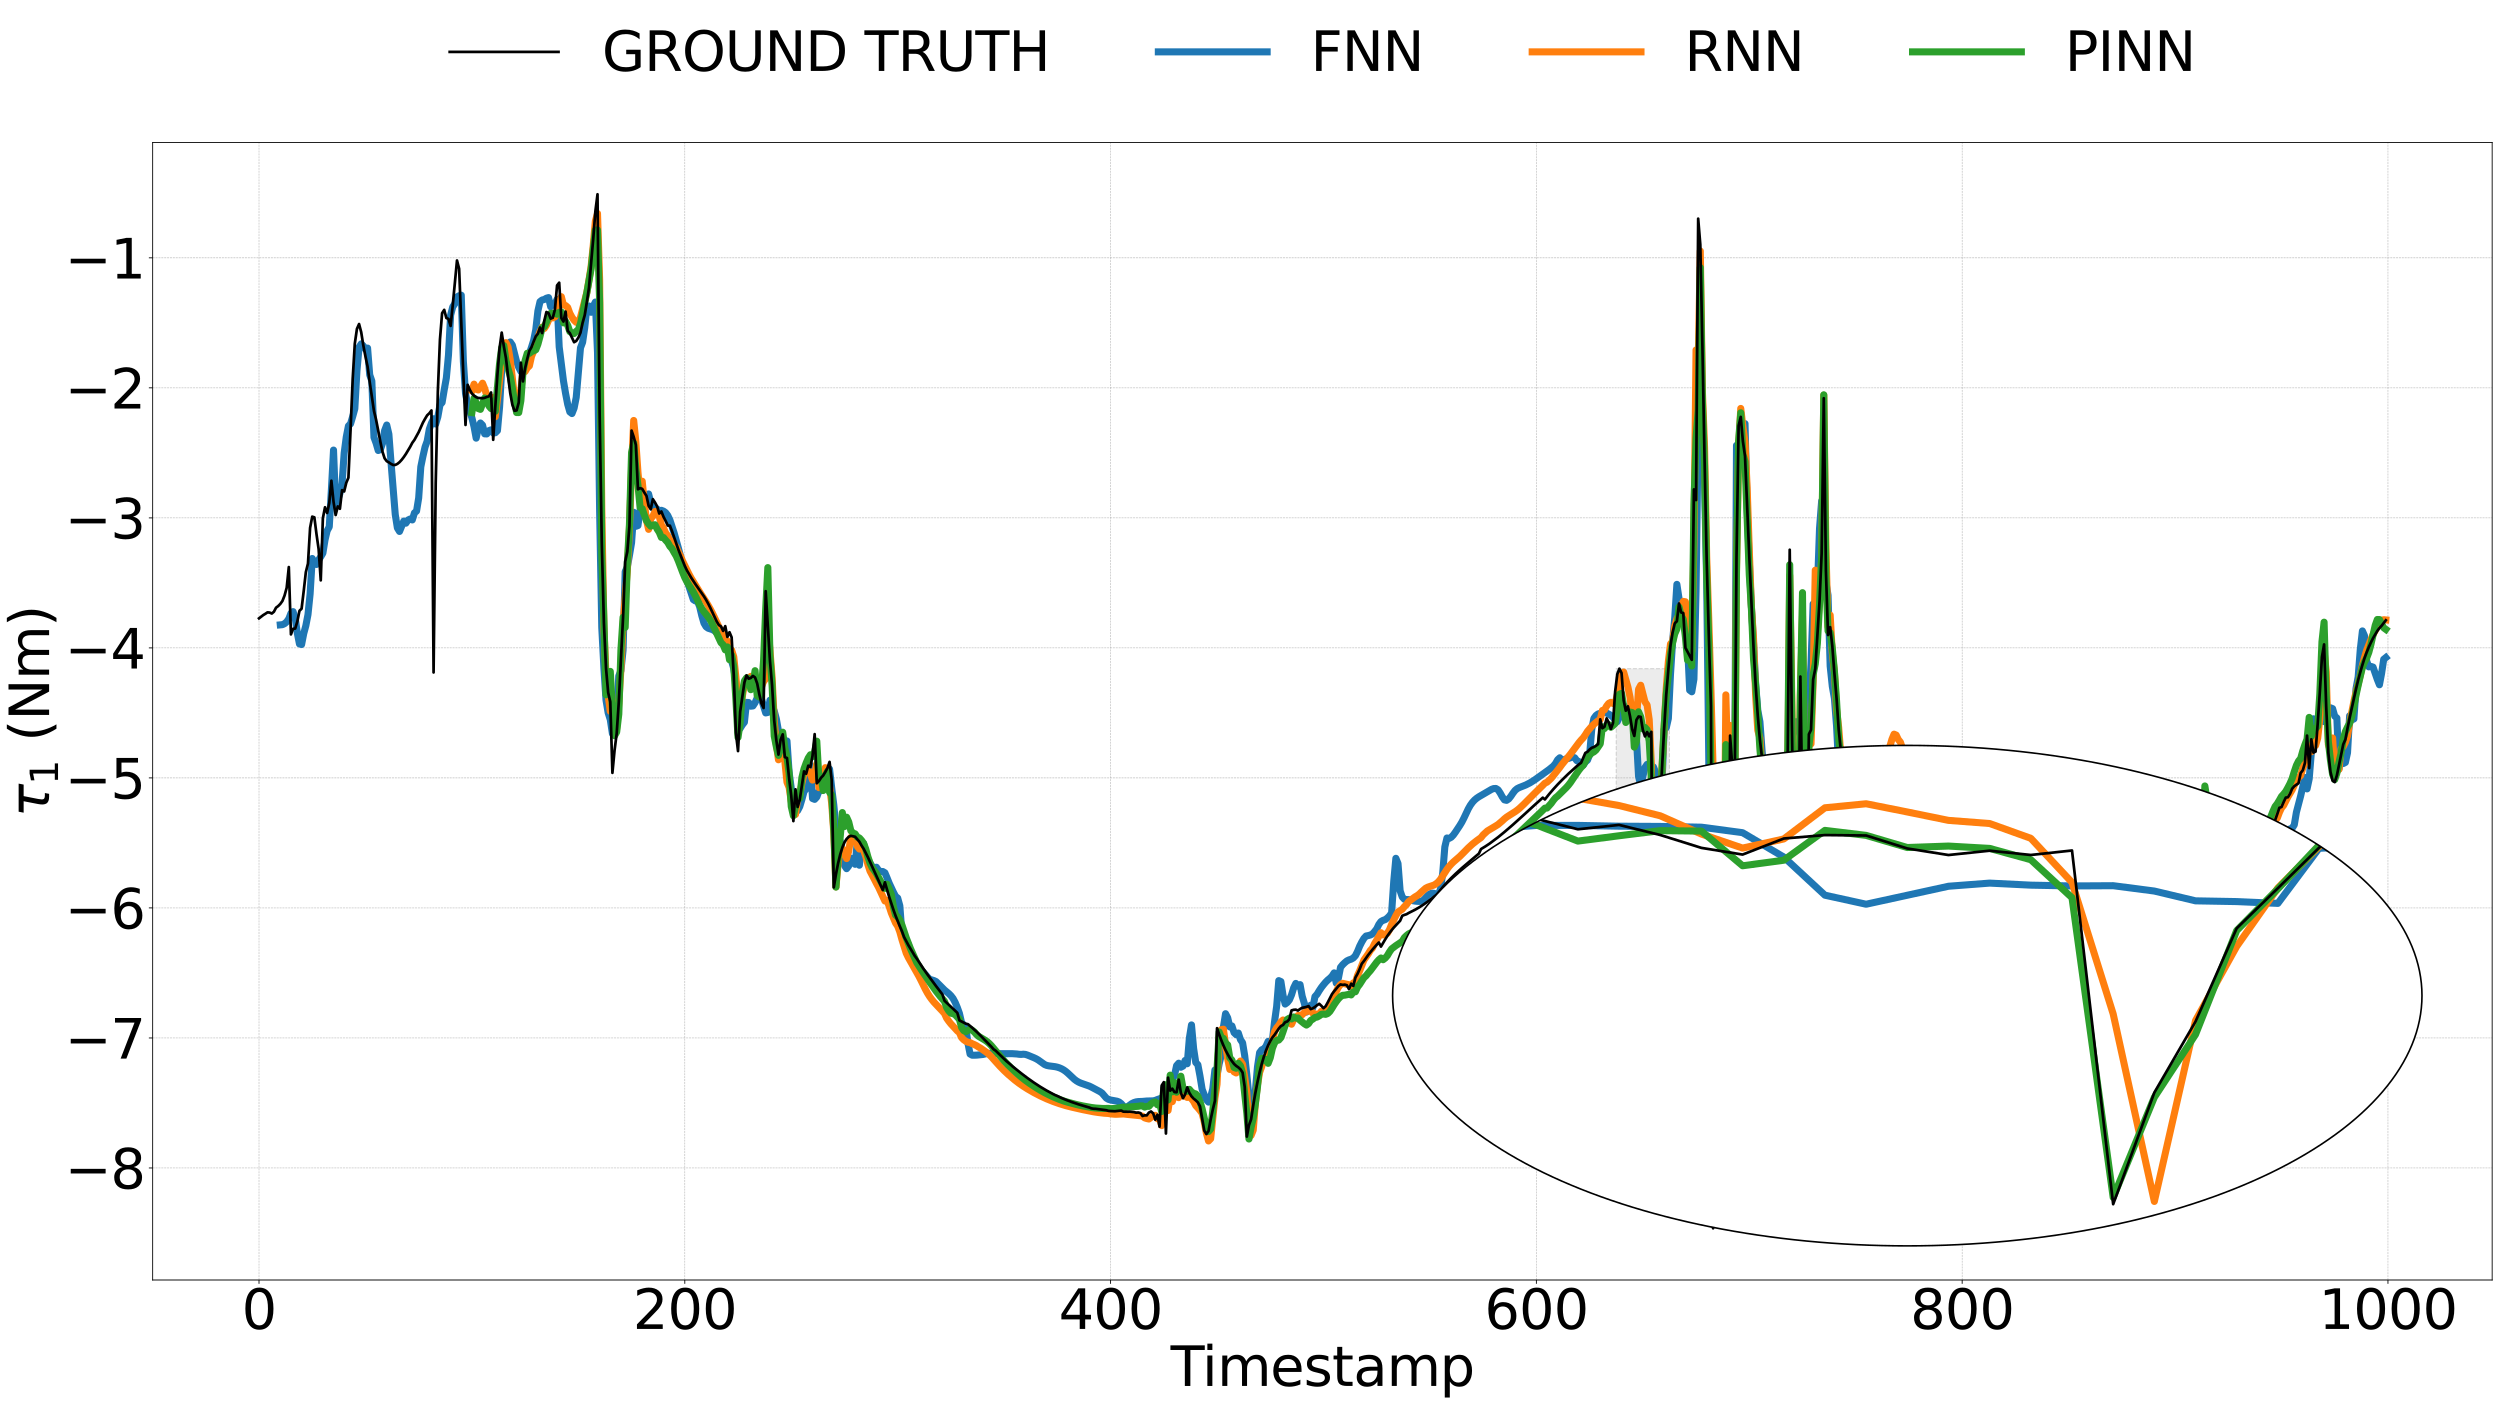 <?xml version="1.0" encoding="utf-8" standalone="no"?>
<!DOCTYPE svg PUBLIC "-//W3C//DTD SVG 1.1//EN"
  "http://www.w3.org/Graphics/SVG/1.1/DTD/svg11.dtd">
<svg xmlns:xlink="http://www.w3.org/1999/xlink" width="2297.544pt" height="1291.326pt" viewBox="0 0 2297.544 1291.326" xmlns="http://www.w3.org/2000/svg" version="1.1">
 <defs>
  <style type="text/css">*{stroke-linejoin: round; stroke-linecap: butt}</style>
 </defs>
 <g id="figure_1">
  <g id="patch_1">
   <path d="M 0 1291.326 
L 2297.544 1291.326 
L 2297.544 0 
L 0 0 
z
" style="fill: #ffffff"/>
  </g>
  <g id="axes_1">
   <g id="patch_2">
    <path d="M 140.302 1176.344 
L 2290.344 1176.344 
L 2290.344 131.044 
L 140.302 131.044 
z
" style="fill: #ffffff"/>
   </g>
   <g id="patch_3">
    <path d="M 1485.325 996.807 
L 1534.239 996.807 
L 1534.239 614.503 
L 1485.325 614.503 
z
" clip-path="url(#p9c620d1d65)" style="fill: #808080; opacity: 0.15; stroke-dasharray: 3.7,1.6; stroke-dashoffset: 0; stroke: #000000; stroke-linejoin: miter"/>
   </g>
   <g id="matplotlib.axis_1">
    <g id="xtick_1">
     <g id="line2d_1">
      <path d="M 238.031 1176.344 
L 238.031 131.044 
" clip-path="url(#p9c620d1d65)" style="fill: none; stroke-dasharray: 1.85,0.8; stroke-dashoffset: 0; stroke: #b0b0b0; stroke-width: 0.5"/>
     </g>
     <g id="line2d_2">
      <defs>
       <path id="m78fa3f2774" d="M 0 0 
L 0 3.5 
" style="stroke: #000000; stroke-width: 0.8"/>
      </defs>
      <g>
       <use xlink:href="#m78fa3f2774" x="238.031" y="1176.344" style="stroke: #000000; stroke-width: 0.8"/>
      </g>
     </g>
     <g id="text_1">
      <!-- 0 -->
      <g transform="translate(222.124 1221.337) scale(0.5 -0.5)">
       <defs>
        <path id="DejaVuSans-30" d="M 2034 4250 
Q 1547 4250 1301 3770 
Q 1056 3291 1056 2328 
Q 1056 1369 1301 889 
Q 1547 409 2034 409 
Q 2525 409 2770 889 
Q 3016 1369 3016 2328 
Q 3016 3291 2770 3770 
Q 2525 4250 2034 4250 
z
M 2034 4750 
Q 2819 4750 3233 4129 
Q 3647 3509 3647 2328 
Q 3647 1150 3233 529 
Q 2819 -91 2034 -91 
Q 1250 -91 836 529 
Q 422 1150 422 2328 
Q 422 3509 836 4129 
Q 1250 4750 2034 4750 
z
" transform="scale(0.016)"/>
       </defs>
       <use xlink:href="#DejaVuSans-30"/>
      </g>
     </g>
    </g>
    <g id="xtick_2">
     <g id="line2d_3">
      <path d="M 629.339 1176.344 
L 629.339 131.044 
" clip-path="url(#p9c620d1d65)" style="fill: none; stroke-dasharray: 1.85,0.8; stroke-dashoffset: 0; stroke: #b0b0b0; stroke-width: 0.5"/>
     </g>
     <g id="line2d_4">
      <g>
       <use xlink:href="#m78fa3f2774" x="629.339" y="1176.344" style="stroke: #000000; stroke-width: 0.8"/>
      </g>
     </g>
     <g id="text_2">
      <!-- 200 -->
      <g transform="translate(581.62 1221.337) scale(0.5 -0.5)">
       <defs>
        <path id="DejaVuSans-32" d="M 1228 531 
L 3431 531 
L 3431 0 
L 469 0 
L 469 531 
Q 828 903 1448 1529 
Q 2069 2156 2228 2338 
Q 2531 2678 2651 2914 
Q 2772 3150 2772 3378 
Q 2772 3750 2511 3984 
Q 2250 4219 1831 4219 
Q 1534 4219 1204 4116 
Q 875 4013 500 3803 
L 500 4441 
Q 881 4594 1212 4672 
Q 1544 4750 1819 4750 
Q 2544 4750 2975 4387 
Q 3406 4025 3406 3419 
Q 3406 3131 3298 2873 
Q 3191 2616 2906 2266 
Q 2828 2175 2409 1742 
Q 1991 1309 1228 531 
z
" transform="scale(0.016)"/>
       </defs>
       <use xlink:href="#DejaVuSans-32"/>
       <use xlink:href="#DejaVuSans-30" x="63.623"/>
       <use xlink:href="#DejaVuSans-30" x="127.246"/>
      </g>
     </g>
    </g>
    <g id="xtick_3">
     <g id="line2d_5">
      <path d="M 1020.647 1176.344 
L 1020.647 131.044 
" clip-path="url(#p9c620d1d65)" style="fill: none; stroke-dasharray: 1.85,0.8; stroke-dashoffset: 0; stroke: #b0b0b0; stroke-width: 0.5"/>
     </g>
     <g id="line2d_6">
      <g>
       <use xlink:href="#m78fa3f2774" x="1020.647" y="1176.344" style="stroke: #000000; stroke-width: 0.8"/>
      </g>
     </g>
     <g id="text_3">
      <!-- 400 -->
      <g transform="translate(972.928 1221.337) scale(0.5 -0.5)">
       <defs>
        <path id="DejaVuSans-34" d="M 2419 4116 
L 825 1625 
L 2419 1625 
L 2419 4116 
z
M 2253 4666 
L 3047 4666 
L 3047 1625 
L 3713 1625 
L 3713 1100 
L 3047 1100 
L 3047 0 
L 2419 0 
L 2419 1100 
L 313 1100 
L 313 1709 
L 2253 4666 
z
" transform="scale(0.016)"/>
       </defs>
       <use xlink:href="#DejaVuSans-34"/>
       <use xlink:href="#DejaVuSans-30" x="63.623"/>
       <use xlink:href="#DejaVuSans-30" x="127.246"/>
      </g>
     </g>
    </g>
    <g id="xtick_4">
     <g id="line2d_7">
      <path d="M 1411.955 1176.344 
L 1411.955 131.044 
" clip-path="url(#p9c620d1d65)" style="fill: none; stroke-dasharray: 1.85,0.8; stroke-dashoffset: 0; stroke: #b0b0b0; stroke-width: 0.5"/>
     </g>
     <g id="line2d_8">
      <g>
       <use xlink:href="#m78fa3f2774" x="1411.955" y="1176.344" style="stroke: #000000; stroke-width: 0.8"/>
      </g>
     </g>
     <g id="text_4">
      <!-- 600 -->
      <g transform="translate(1364.236 1221.337) scale(0.5 -0.5)">
       <defs>
        <path id="DejaVuSans-36" d="M 2113 2584 
Q 1688 2584 1439 2293 
Q 1191 2003 1191 1497 
Q 1191 994 1439 701 
Q 1688 409 2113 409 
Q 2538 409 2786 701 
Q 3034 994 3034 1497 
Q 3034 2003 2786 2293 
Q 2538 2584 2113 2584 
z
M 3366 4563 
L 3366 3988 
Q 3128 4100 2886 4159 
Q 2644 4219 2406 4219 
Q 1781 4219 1451 3797 
Q 1122 3375 1075 2522 
Q 1259 2794 1537 2939 
Q 1816 3084 2150 3084 
Q 2853 3084 3261 2657 
Q 3669 2231 3669 1497 
Q 3669 778 3244 343 
Q 2819 -91 2113 -91 
Q 1303 -91 875 529 
Q 447 1150 447 2328 
Q 447 3434 972 4092 
Q 1497 4750 2381 4750 
Q 2619 4750 2861 4703 
Q 3103 4656 3366 4563 
z
" transform="scale(0.016)"/>
       </defs>
       <use xlink:href="#DejaVuSans-36"/>
       <use xlink:href="#DejaVuSans-30" x="63.623"/>
       <use xlink:href="#DejaVuSans-30" x="127.246"/>
      </g>
     </g>
    </g>
    <g id="xtick_5">
     <g id="line2d_9">
      <path d="M 1803.263 1176.344 
L 1803.263 131.044 
" clip-path="url(#p9c620d1d65)" style="fill: none; stroke-dasharray: 1.85,0.8; stroke-dashoffset: 0; stroke: #b0b0b0; stroke-width: 0.5"/>
     </g>
     <g id="line2d_10">
      <g>
       <use xlink:href="#m78fa3f2774" x="1803.263" y="1176.344" style="stroke: #000000; stroke-width: 0.8"/>
      </g>
     </g>
     <g id="text_5">
      <!-- 800 -->
      <g transform="translate(1755.544 1221.337) scale(0.5 -0.5)">
       <defs>
        <path id="DejaVuSans-38" d="M 2034 2216 
Q 1584 2216 1326 1975 
Q 1069 1734 1069 1313 
Q 1069 891 1326 650 
Q 1584 409 2034 409 
Q 2484 409 2743 651 
Q 3003 894 3003 1313 
Q 3003 1734 2745 1975 
Q 2488 2216 2034 2216 
z
M 1403 2484 
Q 997 2584 770 2862 
Q 544 3141 544 3541 
Q 544 4100 942 4425 
Q 1341 4750 2034 4750 
Q 2731 4750 3128 4425 
Q 3525 4100 3525 3541 
Q 3525 3141 3298 2862 
Q 3072 2584 2669 2484 
Q 3125 2378 3379 2068 
Q 3634 1759 3634 1313 
Q 3634 634 3220 271 
Q 2806 -91 2034 -91 
Q 1263 -91 848 271 
Q 434 634 434 1313 
Q 434 1759 690 2068 
Q 947 2378 1403 2484 
z
M 1172 3481 
Q 1172 3119 1398 2916 
Q 1625 2713 2034 2713 
Q 2441 2713 2670 2916 
Q 2900 3119 2900 3481 
Q 2900 3844 2670 4047 
Q 2441 4250 2034 4250 
Q 1625 4250 1398 4047 
Q 1172 3844 1172 3481 
z
" transform="scale(0.016)"/>
       </defs>
       <use xlink:href="#DejaVuSans-38"/>
       <use xlink:href="#DejaVuSans-30" x="63.623"/>
       <use xlink:href="#DejaVuSans-30" x="127.246"/>
      </g>
     </g>
    </g>
    <g id="xtick_6">
     <g id="line2d_11">
      <path d="M 2194.571 1176.344 
L 2194.571 131.044 
" clip-path="url(#p9c620d1d65)" style="fill: none; stroke-dasharray: 1.85,0.8; stroke-dashoffset: 0; stroke: #b0b0b0; stroke-width: 0.5"/>
     </g>
     <g id="line2d_12">
      <g>
       <use xlink:href="#m78fa3f2774" x="2194.571" y="1176.344" style="stroke: #000000; stroke-width: 0.8"/>
      </g>
     </g>
     <g id="text_6">
      <!-- 1000 -->
      <g transform="translate(2130.946 1221.337) scale(0.5 -0.5)">
       <defs>
        <path id="DejaVuSans-31" d="M 794 531 
L 1825 531 
L 1825 4091 
L 703 3866 
L 703 4441 
L 1819 4666 
L 2450 4666 
L 2450 531 
L 3481 531 
L 3481 0 
L 794 0 
L 794 531 
z
" transform="scale(0.016)"/>
       </defs>
       <use xlink:href="#DejaVuSans-31"/>
       <use xlink:href="#DejaVuSans-30" x="63.623"/>
       <use xlink:href="#DejaVuSans-30" x="127.246"/>
       <use xlink:href="#DejaVuSans-30" x="190.869"/>
      </g>
     </g>
    </g>
    <g id="text_7">
     <!-- Timestamp -->
     <g transform="translate(1075.787 1273.727) scale(0.5 -0.5)">
      <defs>
       <path id="DejaVuSans-54" d="M -19 4666 
L 3928 4666 
L 3928 4134 
L 2272 4134 
L 2272 0 
L 1638 0 
L 1638 4134 
L -19 4134 
L -19 4666 
z
" transform="scale(0.016)"/>
       <path id="DejaVuSans-69" d="M 603 3500 
L 1178 3500 
L 1178 0 
L 603 0 
L 603 3500 
z
M 603 4863 
L 1178 4863 
L 1178 4134 
L 603 4134 
L 603 4863 
z
" transform="scale(0.016)"/>
       <path id="DejaVuSans-6d" d="M 3328 2828 
Q 3544 3216 3844 3400 
Q 4144 3584 4550 3584 
Q 5097 3584 5394 3201 
Q 5691 2819 5691 2113 
L 5691 0 
L 5113 0 
L 5113 2094 
Q 5113 2597 4934 2840 
Q 4756 3084 4391 3084 
Q 3944 3084 3684 2787 
Q 3425 2491 3425 1978 
L 3425 0 
L 2847 0 
L 2847 2094 
Q 2847 2600 2669 2842 
Q 2491 3084 2119 3084 
Q 1678 3084 1418 2786 
Q 1159 2488 1159 1978 
L 1159 0 
L 581 0 
L 581 3500 
L 1159 3500 
L 1159 2956 
Q 1356 3278 1631 3431 
Q 1906 3584 2284 3584 
Q 2666 3584 2933 3390 
Q 3200 3197 3328 2828 
z
" transform="scale(0.016)"/>
       <path id="DejaVuSans-65" d="M 3597 1894 
L 3597 1613 
L 953 1613 
Q 991 1019 1311 708 
Q 1631 397 2203 397 
Q 2534 397 2845 478 
Q 3156 559 3463 722 
L 3463 178 
Q 3153 47 2828 -22 
Q 2503 -91 2169 -91 
Q 1331 -91 842 396 
Q 353 884 353 1716 
Q 353 2575 817 3079 
Q 1281 3584 2069 3584 
Q 2775 3584 3186 3129 
Q 3597 2675 3597 1894 
z
M 3022 2063 
Q 3016 2534 2758 2815 
Q 2500 3097 2075 3097 
Q 1594 3097 1305 2825 
Q 1016 2553 972 2059 
L 3022 2063 
z
" transform="scale(0.016)"/>
       <path id="DejaVuSans-73" d="M 2834 3397 
L 2834 2853 
Q 2591 2978 2328 3040 
Q 2066 3103 1784 3103 
Q 1356 3103 1142 2972 
Q 928 2841 928 2578 
Q 928 2378 1081 2264 
Q 1234 2150 1697 2047 
L 1894 2003 
Q 2506 1872 2764 1633 
Q 3022 1394 3022 966 
Q 3022 478 2636 193 
Q 2250 -91 1575 -91 
Q 1294 -91 989 -36 
Q 684 19 347 128 
L 347 722 
Q 666 556 975 473 
Q 1284 391 1588 391 
Q 1994 391 2212 530 
Q 2431 669 2431 922 
Q 2431 1156 2273 1281 
Q 2116 1406 1581 1522 
L 1381 1569 
Q 847 1681 609 1914 
Q 372 2147 372 2553 
Q 372 3047 722 3315 
Q 1072 3584 1716 3584 
Q 2034 3584 2315 3537 
Q 2597 3491 2834 3397 
z
" transform="scale(0.016)"/>
       <path id="DejaVuSans-74" d="M 1172 4494 
L 1172 3500 
L 2356 3500 
L 2356 3053 
L 1172 3053 
L 1172 1153 
Q 1172 725 1289 603 
Q 1406 481 1766 481 
L 2356 481 
L 2356 0 
L 1766 0 
Q 1100 0 847 248 
Q 594 497 594 1153 
L 594 3053 
L 172 3053 
L 172 3500 
L 594 3500 
L 594 4494 
L 1172 4494 
z
" transform="scale(0.016)"/>
       <path id="DejaVuSans-61" d="M 2194 1759 
Q 1497 1759 1228 1600 
Q 959 1441 959 1056 
Q 959 750 1161 570 
Q 1363 391 1709 391 
Q 2188 391 2477 730 
Q 2766 1069 2766 1631 
L 2766 1759 
L 2194 1759 
z
M 3341 1997 
L 3341 0 
L 2766 0 
L 2766 531 
Q 2569 213 2275 61 
Q 1981 -91 1556 -91 
Q 1019 -91 701 211 
Q 384 513 384 1019 
Q 384 1609 779 1909 
Q 1175 2209 1959 2209 
L 2766 2209 
L 2766 2266 
Q 2766 2663 2505 2880 
Q 2244 3097 1772 3097 
Q 1472 3097 1187 3025 
Q 903 2953 641 2809 
L 641 3341 
Q 956 3463 1253 3523 
Q 1550 3584 1831 3584 
Q 2591 3584 2966 3190 
Q 3341 2797 3341 1997 
z
" transform="scale(0.016)"/>
       <path id="DejaVuSans-70" d="M 1159 525 
L 1159 -1331 
L 581 -1331 
L 581 3500 
L 1159 3500 
L 1159 2969 
Q 1341 3281 1617 3432 
Q 1894 3584 2278 3584 
Q 2916 3584 3314 3078 
Q 3713 2572 3713 1747 
Q 3713 922 3314 415 
Q 2916 -91 2278 -91 
Q 1894 -91 1617 61 
Q 1341 213 1159 525 
z
M 3116 1747 
Q 3116 2381 2855 2742 
Q 2594 3103 2138 3103 
Q 1681 3103 1420 2742 
Q 1159 2381 1159 1747 
Q 1159 1113 1420 752 
Q 1681 391 2138 391 
Q 2594 391 2855 752 
Q 3116 1113 3116 1747 
z
" transform="scale(0.016)"/>
      </defs>
      <use xlink:href="#DejaVuSans-54"/>
      <use xlink:href="#DejaVuSans-69" x="57.959"/>
      <use xlink:href="#DejaVuSans-6d" x="85.742"/>
      <use xlink:href="#DejaVuSans-65" x="183.154"/>
      <use xlink:href="#DejaVuSans-73" x="244.678"/>
      <use xlink:href="#DejaVuSans-74" x="296.777"/>
      <use xlink:href="#DejaVuSans-61" x="335.986"/>
      <use xlink:href="#DejaVuSans-6d" x="397.266"/>
      <use xlink:href="#DejaVuSans-70" x="494.678"/>
     </g>
    </g>
   </g>
   <g id="matplotlib.axis_2">
    <g id="ytick_1">
     <g id="line2d_13">
      <path d="M 140.302 1073.374 
L 2290.344 1073.374 
" clip-path="url(#p9c620d1d65)" style="fill: none; stroke-dasharray: 1.85,0.8; stroke-dashoffset: 0; stroke: #b0b0b0; stroke-width: 0.5"/>
     </g>
     <g id="line2d_14">
      <defs>
       <path id="m67543c01b7" d="M 0 0 
L -3.5 0 
" style="stroke: #000000; stroke-width: 0.8"/>
      </defs>
      <g>
       <use xlink:href="#m67543c01b7" x="140.302" y="1073.374" style="stroke: #000000; stroke-width: 0.8"/>
      </g>
     </g>
     <g id="text_8">
      <!-- −8 -->
      <g transform="translate(59.591 1092.37) scale(0.5 -0.5)">
       <defs>
        <path id="DejaVuSans-2212" d="M 678 2272 
L 4684 2272 
L 4684 1741 
L 678 1741 
L 678 2272 
z
" transform="scale(0.016)"/>
       </defs>
       <use xlink:href="#DejaVuSans-2212"/>
       <use xlink:href="#DejaVuSans-38" x="83.789"/>
      </g>
     </g>
    </g>
    <g id="ytick_2">
     <g id="line2d_15">
      <path d="M 140.302 953.886 
L 2290.344 953.886 
" clip-path="url(#p9c620d1d65)" style="fill: none; stroke-dasharray: 1.85,0.8; stroke-dashoffset: 0; stroke: #b0b0b0; stroke-width: 0.5"/>
     </g>
     <g id="line2d_16">
      <g>
       <use xlink:href="#m67543c01b7" x="140.302" y="953.886" style="stroke: #000000; stroke-width: 0.8"/>
      </g>
     </g>
     <g id="text_9">
      <!-- −7 -->
      <g transform="translate(59.591 972.882) scale(0.5 -0.5)">
       <defs>
        <path id="DejaVuSans-37" d="M 525 4666 
L 3525 4666 
L 3525 4397 
L 1831 0 
L 1172 0 
L 2766 4134 
L 525 4134 
L 525 4666 
z
" transform="scale(0.016)"/>
       </defs>
       <use xlink:href="#DejaVuSans-2212"/>
       <use xlink:href="#DejaVuSans-37" x="83.789"/>
      </g>
     </g>
    </g>
    <g id="ytick_3">
     <g id="line2d_17">
      <path d="M 140.302 834.397 
L 2290.344 834.397 
" clip-path="url(#p9c620d1d65)" style="fill: none; stroke-dasharray: 1.85,0.8; stroke-dashoffset: 0; stroke: #b0b0b0; stroke-width: 0.5"/>
     </g>
     <g id="line2d_18">
      <g>
       <use xlink:href="#m67543c01b7" x="140.302" y="834.397" style="stroke: #000000; stroke-width: 0.8"/>
      </g>
     </g>
     <g id="text_10">
      <!-- −6 -->
      <g transform="translate(59.591 853.393) scale(0.5 -0.5)">
       <use xlink:href="#DejaVuSans-2212"/>
       <use xlink:href="#DejaVuSans-36" x="83.789"/>
      </g>
     </g>
    </g>
    <g id="ytick_4">
     <g id="line2d_19">
      <path d="M 140.302 714.909 
L 2290.344 714.909 
" clip-path="url(#p9c620d1d65)" style="fill: none; stroke-dasharray: 1.85,0.8; stroke-dashoffset: 0; stroke: #b0b0b0; stroke-width: 0.5"/>
     </g>
     <g id="line2d_20">
      <g>
       <use xlink:href="#m67543c01b7" x="140.302" y="714.909" style="stroke: #000000; stroke-width: 0.8"/>
      </g>
     </g>
     <g id="text_11">
      <!-- −5 -->
      <g transform="translate(59.591 733.905) scale(0.5 -0.5)">
       <defs>
        <path id="DejaVuSans-35" d="M 691 4666 
L 3169 4666 
L 3169 4134 
L 1269 4134 
L 1269 2991 
Q 1406 3038 1543 3061 
Q 1681 3084 1819 3084 
Q 2600 3084 3056 2656 
Q 3513 2228 3513 1497 
Q 3513 744 3044 326 
Q 2575 -91 1722 -91 
Q 1428 -91 1123 -41 
Q 819 9 494 109 
L 494 744 
Q 775 591 1075 516 
Q 1375 441 1709 441 
Q 2250 441 2565 725 
Q 2881 1009 2881 1497 
Q 2881 1984 2565 2268 
Q 2250 2553 1709 2553 
Q 1456 2553 1204 2497 
Q 953 2441 691 2322 
L 691 4666 
z
" transform="scale(0.016)"/>
       </defs>
       <use xlink:href="#DejaVuSans-2212"/>
       <use xlink:href="#DejaVuSans-35" x="83.789"/>
      </g>
     </g>
    </g>
    <g id="ytick_5">
     <g id="line2d_21">
      <path d="M 140.302 595.421 
L 2290.344 595.421 
" clip-path="url(#p9c620d1d65)" style="fill: none; stroke-dasharray: 1.85,0.8; stroke-dashoffset: 0; stroke: #b0b0b0; stroke-width: 0.5"/>
     </g>
     <g id="line2d_22">
      <g>
       <use xlink:href="#m67543c01b7" x="140.302" y="595.421" style="stroke: #000000; stroke-width: 0.8"/>
      </g>
     </g>
     <g id="text_12">
      <!-- −4 -->
      <g transform="translate(59.591 614.417) scale(0.5 -0.5)">
       <use xlink:href="#DejaVuSans-2212"/>
       <use xlink:href="#DejaVuSans-34" x="83.789"/>
      </g>
     </g>
    </g>
    <g id="ytick_6">
     <g id="line2d_23">
      <path d="M 140.302 475.932 
L 2290.344 475.932 
" clip-path="url(#p9c620d1d65)" style="fill: none; stroke-dasharray: 1.85,0.8; stroke-dashoffset: 0; stroke: #b0b0b0; stroke-width: 0.5"/>
     </g>
     <g id="line2d_24">
      <g>
       <use xlink:href="#m67543c01b7" x="140.302" y="475.932" style="stroke: #000000; stroke-width: 0.8"/>
      </g>
     </g>
     <g id="text_13">
      <!-- −3 -->
      <g transform="translate(59.591 494.928) scale(0.5 -0.5)">
       <defs>
        <path id="DejaVuSans-33" d="M 2597 2516 
Q 3050 2419 3304 2112 
Q 3559 1806 3559 1356 
Q 3559 666 3084 287 
Q 2609 -91 1734 -91 
Q 1441 -91 1130 -33 
Q 819 25 488 141 
L 488 750 
Q 750 597 1062 519 
Q 1375 441 1716 441 
Q 2309 441 2620 675 
Q 2931 909 2931 1356 
Q 2931 1769 2642 2001 
Q 2353 2234 1838 2234 
L 1294 2234 
L 1294 2753 
L 1863 2753 
Q 2328 2753 2575 2939 
Q 2822 3125 2822 3475 
Q 2822 3834 2567 4026 
Q 2313 4219 1838 4219 
Q 1578 4219 1281 4162 
Q 984 4106 628 3988 
L 628 4550 
Q 988 4650 1302 4700 
Q 1616 4750 1894 4750 
Q 2613 4750 3031 4423 
Q 3450 4097 3450 3541 
Q 3450 3153 3228 2886 
Q 3006 2619 2597 2516 
z
" transform="scale(0.016)"/>
       </defs>
       <use xlink:href="#DejaVuSans-2212"/>
       <use xlink:href="#DejaVuSans-33" x="83.789"/>
      </g>
     </g>
    </g>
    <g id="ytick_7">
     <g id="line2d_25">
      <path d="M 140.302 356.444 
L 2290.344 356.444 
" clip-path="url(#p9c620d1d65)" style="fill: none; stroke-dasharray: 1.85,0.8; stroke-dashoffset: 0; stroke: #b0b0b0; stroke-width: 0.5"/>
     </g>
     <g id="line2d_26">
      <g>
       <use xlink:href="#m67543c01b7" x="140.302" y="356.444" style="stroke: #000000; stroke-width: 0.8"/>
      </g>
     </g>
     <g id="text_14">
      <!-- −2 -->
      <g transform="translate(59.591 375.44) scale(0.5 -0.5)">
       <use xlink:href="#DejaVuSans-2212"/>
       <use xlink:href="#DejaVuSans-32" x="83.789"/>
      </g>
     </g>
    </g>
    <g id="ytick_8">
     <g id="line2d_27">
      <path d="M 140.302 236.956 
L 2290.344 236.956 
" clip-path="url(#p9c620d1d65)" style="fill: none; stroke-dasharray: 1.85,0.8; stroke-dashoffset: 0; stroke: #b0b0b0; stroke-width: 0.5"/>
     </g>
     <g id="line2d_28">
      <g>
       <use xlink:href="#m67543c01b7" x="140.302" y="236.956" style="stroke: #000000; stroke-width: 0.8"/>
      </g>
     </g>
     <g id="text_15">
      <!-- −1 -->
      <g transform="translate(59.591 255.952) scale(0.5 -0.5)">
       <use xlink:href="#DejaVuSans-2212"/>
       <use xlink:href="#DejaVuSans-31" x="83.789"/>
      </g>
     </g>
    </g>
    <g id="text_16">
     <!-- $\tau_{1}$ (Nm) -->
     <g transform="translate(45.192 751.194) rotate(-90) scale(0.5 -0.5)">
      <defs>
       <path id="DejaVuSans-Oblique-3c4" d="M 2103 638 
Q 2188 488 2525 488 
L 2800 488 
L 2706 0 
L 2363 0 
Q 1800 0 1600 300 
Q 1403 606 1534 1269 
L 1856 2925 
L 541 2925 
L 653 3500 
L 3881 3500 
L 3769 2925 
L 2444 2925 
L 2113 1234 
Q 2025 781 2103 638 
z
" transform="scale(0.016)"/>
       <path id="DejaVuSans-20" transform="scale(0.016)"/>
       <path id="DejaVuSans-28" d="M 1984 4856 
Q 1566 4138 1362 3434 
Q 1159 2731 1159 2009 
Q 1159 1288 1364 580 
Q 1569 -128 1984 -844 
L 1484 -844 
Q 1016 -109 783 600 
Q 550 1309 550 2009 
Q 550 2706 781 3412 
Q 1013 4119 1484 4856 
L 1984 4856 
z
" transform="scale(0.016)"/>
       <path id="DejaVuSans-4e" d="M 628 4666 
L 1478 4666 
L 3547 763 
L 3547 4666 
L 4159 4666 
L 4159 0 
L 3309 0 
L 1241 3903 
L 1241 0 
L 628 0 
L 628 4666 
z
" transform="scale(0.016)"/>
       <path id="DejaVuSans-29" d="M 513 4856 
L 1013 4856 
Q 1481 4119 1714 3412 
Q 1947 2706 1947 2009 
Q 1947 1309 1714 600 
Q 1481 -109 1013 -844 
L 513 -844 
Q 928 -128 1133 580 
Q 1338 1288 1338 2009 
Q 1338 2731 1133 3434 
Q 928 4138 513 4856 
z
" transform="scale(0.016)"/>
      </defs>
      <use xlink:href="#DejaVuSans-Oblique-3c4" transform="translate(0 0.125)"/>
      <use xlink:href="#DejaVuSans-31" transform="translate(60.205 -16.281) scale(0.7)"/>
      <use xlink:href="#DejaVuSans-20" transform="translate(107.476 0.125)"/>
      <use xlink:href="#DejaVuSans-28" transform="translate(139.263 0.125)"/>
      <use xlink:href="#DejaVuSans-4e" transform="translate(178.276 0.125)"/>
      <use xlink:href="#DejaVuSans-6d" transform="translate(253.081 0.125)"/>
      <use xlink:href="#DejaVuSans-29" transform="translate(350.493 0.125)"/>
     </g>
    </g>
   </g>
   <g id="line2d_29">
    <path d="M 257.596 574.26 
L 259.553 574.071 
L 261.509 573.156 
L 263.466 571.481 
L 265.422 568.651 
L 267.379 563.619 
L 269.335 562.101 
L 271.292 567.839 
L 273.248 581.967 
L 275.205 591.8 
L 277.162 592.328 
L 279.118 582.307 
L 281.075 575.006 
L 283.031 564.851 
L 284.988 545.889 
L 286.944 513.27 
L 288.901 517.026 
L 290.857 518.762 
L 292.814 514.605 
L 294.77 511.667 
L 296.727 508.376 
L 298.683 496.251 
L 300.64 487.803 
L 302.597 484.184 
L 304.553 450.046 
L 306.51 413.637 
L 308.466 464.773 
L 312.379 453.535 
L 314.336 444.592 
L 316.292 416.384 
L 318.249 401.453 
L 320.205 391.452 
L 322.162 389.445 
L 324.119 382.854 
L 326.075 375.661 
L 328.032 340.77 
L 329.988 319.061 
L 331.945 316.038 
L 333.901 317.948 
L 335.858 320.877 
L 337.814 319.899 
L 339.771 344.472 
L 341.727 350.166 
L 343.684 401.963 
L 345.64 407.253 
L 347.597 414.015 
L 349.554 413.14 
L 351.51 407.525 
L 353.467 395.687 
L 355.423 390.612 
L 357.38 398.99 
L 359.336 424.809 
L 363.249 472.875 
L 365.206 485.224 
L 367.162 488.414 
L 371.075 478.899 
L 373.032 480.807 
L 374.989 477.907 
L 376.945 476.963 
L 378.902 477.816 
L 380.858 471.389 
L 382.815 469.692 
L 384.771 457.662 
L 386.728 429.016 
L 388.684 419.389 
L 390.641 410.787 
L 392.597 405.312 
L 394.554 394.344 
L 396.51 388.866 
L 398.467 384.843 
L 400.424 389.668 
L 402.38 383.123 
L 404.337 372.188 
L 406.293 369.907 
L 408.25 358.247 
L 410.206 347.265 
L 412.163 326.27 
L 414.119 289.609 
L 416.076 282.051 
L 418.032 279.12 
L 419.989 272.864 
L 421.946 271.787 
L 423.902 271.272 
L 425.859 332.283 
L 427.815 361.433 
L 429.772 371.939 
L 431.728 377.56 
L 433.685 384.035 
L 435.641 392.118 
L 437.598 402.665 
L 439.554 393.797 
L 441.511 388.738 
L 443.467 390.705 
L 445.424 398.714 
L 447.381 398.786 
L 449.337 395.75 
L 451.294 395.054 
L 453.25 397.82 
L 455.207 397.726 
L 457.163 395.745 
L 459.12 374.029 
L 461.076 339.422 
L 463.033 329.413 
L 464.989 322.181 
L 466.946 317.015 
L 468.902 314.298 
L 470.859 317.163 
L 474.772 332.397 
L 476.729 337.622 
L 478.685 341.412 
L 480.642 339.33 
L 482.598 333.315 
L 484.555 328.645 
L 486.511 324.975 
L 488.468 319.079 
L 490.424 312.796 
L 492.381 303.063 
L 494.338 285.744 
L 496.294 277.211 
L 498.251 275.692 
L 500.207 275.237 
L 502.164 274.049 
L 504.12 273.498 
L 506.077 281.921 
L 508.033 279.221 
L 509.99 279.558 
L 511.946 275.15 
L 513.903 318.817 
L 517.816 349.932 
L 519.773 361.562 
L 521.729 371.654 
L 523.686 378.54 
L 525.642 380.061 
L 527.599 375.106 
L 529.555 365.239 
L 533.468 319.707 
L 535.425 314.577 
L 537.381 301.121 
L 539.338 282.548 
L 541.294 281.234 
L 543.251 286.986 
L 545.208 281.438 
L 547.164 277.58 
L 549.121 323.999 
L 551.077 470.16 
L 553.034 576.634 
L 554.99 613.893 
L 556.947 643.508 
L 558.903 655.114 
L 560.86 661.327 
L 562.816 674.22 
L 564.773 672.88 
L 566.729 656.55 
L 568.686 621.212 
L 570.643 616.478 
L 572.599 597.583 
L 574.556 525.374 
L 576.512 521.169 
L 578.469 510.396 
L 580.425 498.801 
L 582.382 470.79 
L 584.338 483.711 
L 586.295 482.996 
L 588.251 468.994 
L 590.208 458.442 
L 592.165 468.087 
L 594.121 459.128 
L 596.078 453.964 
L 598.034 461.951 
L 599.991 466.889 
L 601.947 466.792 
L 603.904 467.822 
L 605.86 469.494 
L 607.817 468.986 
L 609.773 469.731 
L 611.73 471.145 
L 613.686 473.735 
L 615.643 477.894 
L 619.556 489.895 
L 623.469 503.789 
L 625.426 511.112 
L 629.339 526.748 
L 631.295 533.31 
L 637.165 551.022 
L 639.121 552.319 
L 641.078 552.583 
L 643.035 557.725 
L 644.991 565.93 
L 646.948 572.654 
L 648.904 575.985 
L 650.861 577.376 
L 654.774 578.636 
L 656.73 579.773 
L 658.687 581.507 
L 660.643 583.857 
L 662.6 586.832 
L 664.557 590.203 
L 666.513 594.003 
L 668.47 597.494 
L 670.426 601.589 
L 672.383 607.56 
L 674.339 614.433 
L 676.296 627.402 
L 678.252 654.783 
L 680.209 669.426 
L 682.165 666.227 
L 684.122 663.729 
L 686.078 645.525 
L 688.035 645.64 
L 689.992 649.011 
L 691.948 648.777 
L 693.905 645.773 
L 695.861 641.362 
L 697.818 639.962 
L 699.774 642.318 
L 701.731 648.971 
L 703.687 655.186 
L 705.644 654.751 
L 707.6 643.518 
L 711.513 653.293 
L 713.47 660.676 
L 715.427 671.757 
L 717.383 680.355 
L 719.34 681.71 
L 721.296 682.535 
L 723.253 680.966 
L 725.209 709.819 
L 727.166 724.375 
L 731.079 745.492 
L 733.035 745.008 
L 734.992 741.253 
L 736.948 734.713 
L 738.905 727.468 
L 740.862 724.867 
L 742.818 711.06 
L 744.775 703.291 
L 746.731 733.837 
L 748.688 734.621 
L 750.644 732.495 
L 752.601 726.939 
L 754.557 726.619 
L 756.514 722.891 
L 758.47 708.565 
L 760.427 706.418 
L 762.384 706.802 
L 764.34 724.079 
L 766.297 739.983 
L 768.253 760.59 
L 770.21 769.854 
L 772.166 772.948 
L 774.123 781.93 
L 776.079 795.451 
L 778.036 798.317 
L 779.992 795.835 
L 781.949 788.709 
L 783.905 791.27 
L 785.862 794.311 
L 787.819 774.474 
L 789.775 795.165 
L 791.732 778.786 
L 793.688 775.297 
L 795.645 783.471 
L 797.601 789.601 
L 799.558 793.085 
L 801.514 796.307 
L 803.471 797.763 
L 805.427 797.005 
L 807.384 799.733 
L 809.34 801.054 
L 811.297 800.937 
L 813.254 802.112 
L 815.21 806.724 
L 817.167 811.665 
L 821.08 820 
L 823.036 823.772 
L 824.993 825.325 
L 826.949 832.427 
L 828.906 857.956 
L 830.862 863.297 
L 832.819 863.745 
L 834.775 867.813 
L 836.732 874.886 
L 838.689 883.129 
L 840.645 888.619 
L 842.602 889.634 
L 844.558 890.07 
L 846.515 891.515 
L 850.428 895.524 
L 852.384 897.907 
L 854.341 899.966 
L 858.254 901.146 
L 860.211 902.057 
L 864.124 905.953 
L 868.037 909.89 
L 871.95 913.117 
L 873.906 915.067 
L 875.863 917.584 
L 877.819 921.242 
L 879.776 925.859 
L 881.732 931.339 
L 883.689 939.746 
L 885.646 942.018 
L 887.602 944.071 
L 889.559 958.794 
L 891.515 968.689 
L 893.472 969.747 
L 897.385 969.707 
L 903.254 969.095 
L 907.167 968.197 
L 911.081 967.93 
L 914.994 968.068 
L 918.907 968.307 
L 924.776 968.368 
L 930.646 968.363 
L 934.559 968.63 
L 936.516 968.911 
L 938.472 969.018 
L 940.429 968.831 
L 942.385 969.023 
L 944.342 969.65 
L 950.211 972.065 
L 952.168 972.993 
L 954.124 974.118 
L 959.994 978.317 
L 961.951 979.133 
L 963.907 979.552 
L 969.777 980.312 
L 971.733 980.758 
L 973.69 981.385 
L 975.646 982.229 
L 977.603 983.332 
L 979.559 984.726 
L 981.516 986.405 
L 987.386 991.917 
L 989.342 993.363 
L 991.299 994.503 
L 993.255 995.378 
L 1001.081 998.122 
L 1003.038 999.063 
L 1010.864 1003.228 
L 1012.821 1004.589 
L 1016.734 1009.181 
L 1018.69 1010.327 
L 1020.647 1010.935 
L 1026.516 1012.008 
L 1028.473 1012.755 
L 1030.43 1014.257 
L 1032.386 1016.513 
L 1034.343 1017.849 
L 1036.299 1017.114 
L 1038.256 1015.58 
L 1040.212 1014.209 
L 1042.169 1013.23 
L 1044.125 1012.643 
L 1046.082 1012.37 
L 1049.995 1012.212 
L 1053.908 1011.856 
L 1059.778 1011.708 
L 1061.734 1011.272 
L 1063.691 1010.479 
L 1065.647 1009.811 
L 1067.604 1008.997 
L 1069.56 1008.737 
L 1071.517 1007.545 
L 1075.43 996.316 
L 1077.386 991.793 
L 1079.343 988.518 
L 1081.3 979.311 
L 1083.256 977.106 
L 1085.213 980.812 
L 1087.169 979.802 
L 1089.126 974.593 
L 1091.082 977.594 
L 1093.039 954.112 
L 1094.995 941.932 
L 1096.952 963.557 
L 1098.908 976.417 
L 1100.865 978.519 
L 1102.822 988.983 
L 1104.778 1001.013 
L 1106.735 1006.209 
L 1108.691 1010.68 
L 1110.648 1012.828 
L 1112.604 1008.215 
L 1114.561 1000.714 
L 1116.517 983.351 
L 1118.474 988.178 
L 1120.43 977.601 
L 1122.387 969.975 
L 1124.343 943.796 
L 1126.3 931.613 
L 1128.257 935.342 
L 1130.213 943.757 
L 1132.17 942.872 
L 1134.126 948.99 
L 1136.083 950.925 
L 1138.039 949.375 
L 1139.996 955.414 
L 1141.952 958.298 
L 1143.909 970.224 
L 1145.865 987.922 
L 1147.822 1007.881 
L 1149.778 1018.881 
L 1151.735 1024.832 
L 1155.648 980.538 
L 1157.605 967.317 
L 1159.561 964.784 
L 1161.518 963.876 
L 1163.474 961.551 
L 1165.431 957.033 
L 1167.387 956.924 
L 1169.344 956.225 
L 1171.3 939.124 
L 1173.257 924.97 
L 1175.213 901.21 
L 1177.17 902.088 
L 1179.127 914.751 
L 1181.083 922.749 
L 1183.04 921.33 
L 1184.996 918.873 
L 1186.953 914.206 
L 1188.909 907.817 
L 1190.866 903.786 
L 1192.822 906.361 
L 1194.779 904.89 
L 1196.735 915.52 
L 1198.692 921.989 
L 1200.649 930.098 
L 1202.605 926.157 
L 1204.562 923.793 
L 1206.518 926.186 
L 1208.475 915.878 
L 1210.431 913.702 
L 1212.388 910.445 
L 1214.344 907.521 
L 1216.301 905.006 
L 1218.257 902.677 
L 1220.214 900.703 
L 1222.17 899.081 
L 1224.127 897.155 
L 1226.084 894.106 
L 1228.04 903.533 
L 1229.997 899.05 
L 1231.953 888.99 
L 1233.91 886.59 
L 1235.866 884.706 
L 1237.823 883.09 
L 1239.779 882.136 
L 1241.736 881.509 
L 1243.692 880.401 
L 1245.649 878.267 
L 1247.605 874.35 
L 1249.562 869.524 
L 1251.519 865.662 
L 1253.475 862.367 
L 1255.432 860.213 
L 1257.388 859.832 
L 1259.345 859.304 
L 1261.301 858.323 
L 1263.258 856.155 
L 1265.214 853.649 
L 1267.171 849.571 
L 1269.127 846.904 
L 1271.084 845.819 
L 1273.04 845.154 
L 1274.997 843.694 
L 1276.954 841.757 
L 1278.91 839.037 
L 1280.867 810.107 
L 1282.823 788.815 
L 1284.78 793.55 
L 1286.736 818.642 
L 1288.693 824.344 
L 1290.649 826.436 
L 1292.606 826.697 
L 1294.562 826.787 
L 1296.519 827.174 
L 1298.476 827.775 
L 1300.432 828.123 
L 1302.389 828.328 
L 1304.345 828.401 
L 1306.302 828.228 
L 1308.258 827.122 
L 1312.171 822.9 
L 1314.128 821.413 
L 1316.084 820.804 
L 1318.041 820.986 
L 1319.997 821.948 
L 1321.954 822.4 
L 1323.911 816.596 
L 1325.867 802.569 
L 1327.824 778.341 
L 1329.78 770.128 
L 1331.737 770.522 
L 1333.693 769.452 
L 1335.65 767.391 
L 1337.606 764.668 
L 1341.519 758.772 
L 1343.476 755.534 
L 1345.432 751.71 
L 1349.346 743.406 
L 1351.302 739.988 
L 1353.259 737.28 
L 1355.215 735.175 
L 1357.172 733.539 
L 1359.128 732.221 
L 1370.868 725.366 
L 1372.824 724.674 
L 1374.781 724.632 
L 1376.737 725.851 
L 1378.694 728.811 
L 1380.65 732.368 
L 1382.607 735.092 
L 1384.563 735.534 
L 1386.52 734.249 
L 1388.476 731.816 
L 1390.433 728.907 
L 1392.389 726.388 
L 1394.346 724.746 
L 1396.303 723.768 
L 1402.172 721.438 
L 1406.085 719.441 
L 1409.998 717.007 
L 1415.868 712.847 
L 1423.694 707.2 
L 1427.607 703.998 
L 1429.564 701.631 
L 1431.52 698.218 
L 1433.477 696.416 
L 1435.433 699.001 
L 1439.346 697.419 
L 1441.303 697.029 
L 1445.216 695.753 
L 1447.173 696.426 
L 1449.129 699.052 
L 1451.086 699.929 
L 1454.999 703.153 
L 1456.955 700.276 
L 1458.912 698.599 
L 1460.868 693.605 
L 1462.825 670.43 
L 1464.781 660.251 
L 1466.738 657.566 
L 1468.695 656.111 
L 1470.651 655.567 
L 1472.608 654.875 
L 1474.564 654.571 
L 1476.521 655.273 
L 1478.477 656.289 
L 1480.434 657.498 
L 1482.39 659.162 
L 1484.347 661.774 
L 1486.303 663.172 
L 1488.26 659.204 
L 1490.216 652.471 
L 1492.173 649.6 
L 1494.13 649.59 
L 1496.086 650.311 
L 1498.043 650.526 
L 1499.999 651.227 
L 1501.956 656.271 
L 1503.912 678.59 
L 1505.869 713.583 
L 1507.825 721.85 
L 1511.738 705.373 
L 1513.695 702.487 
L 1515.651 704.365 
L 1517.608 705.09 
L 1519.565 704.86 
L 1521.521 709.769 
L 1523.478 718.749 
L 1525.434 719.43 
L 1527.391 721.072 
L 1529.347 670.572 
L 1531.304 668.869 
L 1533.26 660.287 
L 1535.217 619.609 
L 1537.173 589.21 
L 1539.13 567.43 
L 1541.087 537.046 
L 1543.043 550.039 
L 1545 554.601 
L 1546.956 557.3 
L 1548.913 580.162 
L 1550.869 592.886 
L 1552.826 634.292 
L 1554.782 635.764 
L 1556.739 624.16 
L 1558.695 543.315 
L 1560.652 395.325 
L 1562.608 398.627 
L 1564.565 403.413 
L 1566.522 442.783 
L 1568.478 536.155 
L 1570.435 701.527 
L 1572.391 787.961 
L 1574.348 882.452 
L 1576.304 965.085 
L 1578.261 967.643 
L 1580.217 924.738 
L 1582.174 797.748 
L 1584.13 765.739 
L 1586.087 765.955 
L 1588.043 761.878 
L 1590 744.208 
L 1591.957 742.84 
L 1593.913 776.515 
L 1595.87 409.321 
L 1597.826 409.682 
L 1599.783 411.223 
L 1601.739 401.177 
L 1603.696 389.352 
L 1605.652 467.513 
L 1607.609 515.339 
L 1609.565 557.727 
L 1611.522 590.697 
L 1613.478 628.779 
L 1615.435 652.749 
L 1617.392 663.29 
L 1619.348 689.817 
L 1621.305 710.581 
L 1623.261 711.277 
L 1625.218 712.291 
L 1627.174 711.308 
L 1629.131 713.641 
L 1631.087 750.933 
L 1633.044 764.416 
L 1635 765.353 
L 1636.957 766.508 
L 1638.914 749.231 
L 1640.87 746.002 
L 1642.827 691.221 
L 1644.783 687.111 
L 1646.74 680.297 
L 1648.696 668.727 
L 1650.653 663.234 
L 1652.609 667.947 
L 1654.566 675.16 
L 1656.522 679.276 
L 1658.479 678.368 
L 1660.435 671.856 
L 1662.392 647.875 
L 1664.349 609.885 
L 1666.305 555.011 
L 1668.262 583.368 
L 1670.218 541.334 
L 1672.175 485.698 
L 1674.131 460.341 
L 1676.088 460.095 
L 1678.044 534.731 
L 1680.001 547.094 
L 1681.957 612.191 
L 1683.914 630.801 
L 1685.87 641.9 
L 1687.827 667.211 
L 1689.784 704.959 
L 1691.74 687.978 
L 1693.697 718.139 
L 1695.653 727.27 
L 1697.61 746.745 
L 1699.566 761.145 
L 1701.523 763.45 
L 1703.479 770.563 
L 1705.436 779.975 
L 1707.392 804.197 
L 1709.349 831.722 
L 1711.305 835.929 
L 1713.262 783.472 
L 1715.219 766.154 
L 1717.175 791.474 
L 1719.132 802.55 
L 1721.088 769.502 
L 1725.001 727.853 
L 1726.958 733.331 
L 1728.914 730.515 
L 1730.871 727.109 
L 1732.827 730.429 
L 1734.784 729.946 
L 1736.741 715.131 
L 1738.697 695.006 
L 1740.654 697.423 
L 1742.61 695.597 
L 1744.567 695.367 
L 1746.523 695.274 
L 1748.48 694.977 
L 1750.436 694.223 
L 1752.393 695.681 
L 1754.349 698.669 
L 1756.306 704.931 
L 1758.262 717.885 
L 1760.219 728.614 
L 1762.176 731.042 
L 1766.089 725.763 
L 1768.045 725.858 
L 1770.002 727.065 
L 1771.958 729.991 
L 1773.915 736.433 
L 1775.871 741.1 
L 1779.784 744.62 
L 1781.741 744.394 
L 1783.697 746.525 
L 1785.654 748.352 
L 1787.611 750.476 
L 1789.567 747.225 
L 1791.524 726.06 
L 1793.48 727.422 
L 1795.437 740.433 
L 1797.393 757.605 
L 1799.35 766.788 
L 1801.306 766.132 
L 1803.263 761.707 
L 1805.219 762.615 
L 1807.176 768.691 
L 1809.133 772.127 
L 1811.089 757.499 
L 1813.046 764.085 
L 1815.002 791.167 
L 1816.959 794.746 
L 1818.915 795.553 
L 1820.872 791.205 
L 1822.828 802.703 
L 1824.785 808.867 
L 1826.741 807.531 
L 1828.698 814.391 
L 1832.611 825.026 
L 1834.568 826.084 
L 1836.524 828.593 
L 1838.481 839.781 
L 1840.437 831.625 
L 1842.394 821.325 
L 1844.35 813.037 
L 1848.263 794.705 
L 1850.22 776.26 
L 1852.176 768.9 
L 1854.133 766.813 
L 1856.089 772.384 
L 1858.046 783.909 
L 1860.003 785.864 
L 1861.959 782.769 
L 1863.916 783.152 
L 1865.872 794.849 
L 1867.829 799.345 
L 1871.742 828.007 
L 1873.698 829.311 
L 1875.655 829.005 
L 1877.611 830.335 
L 1879.568 832.363 
L 1881.524 833.31 
L 1883.481 834.125 
L 1885.438 836.349 
L 1887.394 841.747 
L 1889.351 846.32 
L 1891.307 846.573 
L 1893.264 844.993 
L 1895.22 843.676 
L 1897.177 841.642 
L 1899.133 840.423 
L 1901.09 841.21 
L 1903.046 842.539 
L 1905.003 840.656 
L 1906.96 836.37 
L 1908.916 836.378 
L 1912.829 848.345 
L 1914.786 852.48 
L 1918.699 857.248 
L 1920.655 855.679 
L 1924.568 849.55 
L 1928.481 851.667 
L 1932.395 853.389 
L 1934.351 853.813 
L 1936.308 853.509 
L 1938.264 854.027 
L 1940.221 859.23 
L 1942.177 863.102 
L 1944.134 864.979 
L 1946.09 873.359 
L 1948.047 877.064 
L 1950.003 875.168 
L 1951.96 859.942 
L 1953.916 862.387 
L 1955.873 856.597 
L 1957.83 853.346 
L 1959.786 850.624 
L 1961.743 849.683 
L 1963.699 849.243 
L 1965.656 841.391 
L 1967.612 826.463 
L 1969.569 822.394 
L 1971.525 824.127 
L 1973.482 824.713 
L 1975.438 810.74 
L 1977.395 802.307 
L 1979.352 805.236 
L 1981.308 805.255 
L 1983.265 804.743 
L 1985.221 804.515 
L 1987.178 804.417 
L 1989.134 804.56 
L 1991.091 805.137 
L 1993.047 805.289 
L 1995.004 802.556 
L 1996.96 799.247 
L 1998.917 796.82 
L 2000.873 795.067 
L 2002.83 793.706 
L 2004.787 792.7 
L 2006.743 791.989 
L 2016.526 789.107 
L 2020.439 787.502 
L 2024.352 785.685 
L 2026.308 783.011 
L 2028.265 779.102 
L 2030.222 777.842 
L 2034.135 789.322 
L 2036.091 799.52 
L 2038.048 798.613 
L 2040.004 804.133 
L 2041.961 804.369 
L 2043.917 798.244 
L 2045.874 790.036 
L 2047.83 823.246 
L 2049.787 796.787 
L 2051.743 768.706 
L 2053.7 759.193 
L 2055.657 756.413 
L 2057.613 756.34 
L 2061.526 751.154 
L 2063.483 750.619 
L 2065.439 751.264 
L 2067.396 752.211 
L 2069.352 752.462 
L 2073.265 753.249 
L 2075.222 753.448 
L 2077.179 753.872 
L 2079.135 755.087 
L 2081.092 757.505 
L 2083.048 761.082 
L 2085.005 765.315 
L 2086.961 768.537 
L 2088.918 770.93 
L 2090.874 773.547 
L 2092.831 773.949 
L 2094.787 773.333 
L 2096.744 769.574 
L 2098.7 763.308 
L 2100.657 764.786 
L 2102.614 763.034 
L 2104.57 761.785 
L 2106.527 761.128 
L 2108.483 758.086 
L 2110.44 746.424 
L 2114.353 731.447 
L 2118.266 714.508 
L 2120.222 725.001 
L 2122.179 715.881 
L 2124.135 691.906 
L 2126.092 660.583 
L 2128.049 663.737 
L 2130.005 662.54 
L 2131.962 656.684 
L 2133.918 659.379 
L 2135.875 663.175 
L 2137.831 656.23 
L 2139.788 653.724 
L 2141.744 650.483 
L 2143.701 651.244 
L 2145.657 658.164 
L 2147.614 659.829 
L 2149.57 706.661 
L 2151.527 694.951 
L 2153.484 701.711 
L 2155.44 700.689 
L 2157.397 691.865 
L 2159.353 657.805 
L 2161.31 661.682 
L 2163.266 660.709 
L 2165.223 632.802 
L 2167.179 622.216 
L 2169.136 596.968 
L 2171.092 579.844 
L 2173.049 584.304 
L 2175.006 607.45 
L 2176.962 612.85 
L 2178.919 612.423 
L 2180.875 613.079 
L 2184.788 624.42 
L 2186.745 629.322 
L 2188.701 618.97 
L 2190.658 605.934 
L 2192.614 604.352 
L 2192.614 604.352 
" clip-path="url(#p9c620d1d65)" style="fill: none; stroke: #1f77b4; stroke-width: 6.5; stroke-linecap: square"/>
   </g>
   <g id="line2d_30">
    <path d="M 433.685 359.014 
L 435.641 353.038 
L 437.598 357.762 
L 439.554 358.374 
L 443.467 352.169 
L 445.424 357.063 
L 447.381 363.627 
L 449.337 368.56 
L 451.294 368.563 
L 453.25 365.137 
L 455.207 382.954 
L 457.163 367.127 
L 459.12 349.541 
L 461.076 329.638 
L 463.033 316.357 
L 464.989 314.891 
L 466.946 318.938 
L 468.902 330.447 
L 472.816 364.947 
L 474.772 371.487 
L 476.729 366.964 
L 478.685 358.659 
L 480.642 340.038 
L 482.598 341.446 
L 484.555 338.105 
L 486.511 336.243 
L 488.468 327.482 
L 490.424 322.892 
L 492.381 316.069 
L 496.294 304.736 
L 498.251 300.637 
L 500.207 301.859 
L 502.164 298.921 
L 504.12 294.369 
L 506.077 290.814 
L 508.033 292.165 
L 509.99 291.246 
L 511.946 287.462 
L 513.903 277.729 
L 515.859 272.665 
L 517.816 280.231 
L 519.773 280.779 
L 521.729 282.553 
L 523.686 287.938 
L 525.642 291.552 
L 527.599 294.337 
L 529.555 296.209 
L 531.512 296.487 
L 533.468 291.596 
L 539.338 268.673 
L 541.294 257.3 
L 543.251 244.826 
L 545.208 225.377 
L 547.164 203.117 
L 549.121 196.19 
L 551.077 257.218 
L 553.034 466.76 
L 554.99 575.465 
L 556.947 621.233 
L 558.903 639.242 
L 560.86 653.721 
L 562.816 644.803 
L 566.729 669.542 
L 568.686 646.604 
L 570.643 614.669 
L 572.599 574.094 
L 574.556 548.52 
L 576.512 524.684 
L 578.469 485.402 
L 580.425 430.314 
L 582.382 386.434 
L 584.338 405.829 
L 586.295 433.9 
L 588.251 454.369 
L 590.208 442.24 
L 592.165 461.905 
L 594.121 478.013 
L 596.078 486.481 
L 598.034 476.748 
L 599.991 474.443 
L 601.947 470.049 
L 603.904 472.099 
L 605.86 474.572 
L 607.817 482.549 
L 609.773 485.261 
L 611.73 489.781 
L 613.686 492.326 
L 615.643 496.53 
L 617.6 497.305 
L 619.556 500.201 
L 621.513 502.844 
L 623.469 507.324 
L 625.426 511.265 
L 627.382 515.815 
L 633.252 527.778 
L 635.208 531.384 
L 643.035 544.119 
L 648.904 553.217 
L 650.861 556.464 
L 652.817 559.928 
L 654.774 563.666 
L 658.687 571.874 
L 662.6 580.249 
L 664.557 583.436 
L 666.513 588.006 
L 668.47 588.872 
L 670.426 596.619 
L 672.383 597.486 
L 674.339 603.614 
L 676.296 622.417 
L 678.252 648.495 
L 680.209 654.57 
L 682.165 640.227 
L 684.122 628.683 
L 686.078 624.56 
L 688.035 623.343 
L 689.992 621.619 
L 691.948 627.162 
L 693.905 627.218 
L 695.861 630.741 
L 697.818 631.095 
L 699.774 630.914 
L 701.731 626.354 
L 703.687 623.754 
L 705.644 574.095 
L 707.6 597.511 
L 709.557 622.302 
L 711.513 662.105 
L 713.47 684.04 
L 715.427 698.244 
L 717.383 693.062 
L 719.34 692.117 
L 721.296 699.828 
L 723.253 718.855 
L 725.209 723.667 
L 727.166 736.404 
L 729.122 744.363 
L 731.079 748.47 
L 733.035 733.995 
L 734.992 730.898 
L 736.948 719.703 
L 738.905 711.403 
L 740.862 705.811 
L 742.818 707.894 
L 744.775 710.724 
L 746.731 716.887 
L 748.688 711.156 
L 750.644 701.96 
L 752.601 723.837 
L 754.557 721.161 
L 756.514 715.841 
L 758.47 705.492 
L 760.427 708.752 
L 762.384 722.565 
L 764.34 738.306 
L 766.297 765.806 
L 768.253 815.035 
L 770.21 794.302 
L 772.166 779.891 
L 774.123 779.829 
L 776.079 782.646 
L 778.036 789.039 
L 779.992 782.161 
L 781.949 769.563 
L 783.905 768.879 
L 785.862 768.636 
L 787.819 777.715 
L 789.775 780.263 
L 791.732 778.568 
L 793.688 781.542 
L 795.645 786.997 
L 797.601 794.475 
L 799.558 800.522 
L 803.471 807.924 
L 805.427 811.775 
L 807.384 815.372 
L 813.254 828.051 
L 815.21 827.475 
L 817.167 832.927 
L 819.123 838.976 
L 823.036 848.25 
L 824.993 851.184 
L 826.949 856.422 
L 828.906 863.485 
L 832.819 875.916 
L 834.775 880.017 
L 844.558 897.348 
L 846.515 901.194 
L 850.428 909.142 
L 852.384 912.723 
L 854.341 915.836 
L 856.297 918.519 
L 858.254 920.919 
L 862.167 925.107 
L 866.08 929.229 
L 868.037 931.441 
L 869.993 935.767 
L 871.95 938.51 
L 873.906 940.97 
L 877.819 945.211 
L 879.776 947.369 
L 881.732 949.033 
L 883.689 953.533 
L 885.646 955.534 
L 887.602 956.917 
L 889.559 957.832 
L 891.515 958.161 
L 893.472 959.185 
L 895.428 960.002 
L 897.385 960.984 
L 899.341 962.265 
L 901.298 963.383 
L 905.211 966.121 
L 907.167 967.54 
L 909.124 969.261 
L 911.081 971.183 
L 914.994 975.572 
L 918.907 979.9 
L 922.82 983.902 
L 926.733 987.566 
L 932.603 992.571 
L 936.516 995.564 
L 940.429 998.272 
L 944.342 1000.764 
L 950.211 1004.148 
L 956.081 1007.186 
L 961.951 1009.888 
L 967.82 1012.257 
L 973.69 1014.33 
L 979.559 1016.123 
L 985.429 1017.612 
L 995.212 1019.824 
L 1004.994 1021.755 
L 1008.908 1022.353 
L 1014.777 1023.064 
L 1018.69 1023.305 
L 1020.647 1023.678 
L 1024.56 1024.01 
L 1026.516 1024.017 
L 1032.386 1023.735 
L 1036.299 1024.186 
L 1048.038 1025.368 
L 1049.995 1025.788 
L 1051.951 1027.344 
L 1053.908 1027.957 
L 1055.865 1028.393 
L 1059.778 1025.362 
L 1061.734 1025.017 
L 1063.691 1028.149 
L 1065.647 1028.161 
L 1067.604 1034.464 
L 1069.56 1016.521 
L 1071.517 1004.818 
L 1073.473 1020.54 
L 1075.43 1006.58 
L 1077.386 1012.428 
L 1079.343 1005.231 
L 1081.3 1007.75 
L 1083.256 1008.762 
L 1085.213 1002.435 
L 1087.169 1003.817 
L 1089.126 1007.52 
L 1091.082 1008.549 
L 1093.039 1008.227 
L 1094.995 1009.749 
L 1096.952 1012.247 
L 1098.908 1016.042 
L 1100.865 1018.161 
L 1102.822 1020.485 
L 1104.778 1023.142 
L 1106.735 1030.991 
L 1108.691 1041.518 
L 1110.648 1048.552 
L 1112.604 1046.522 
L 1116.517 1009.223 
L 1118.474 996.465 
L 1120.43 953.681 
L 1122.387 946.25 
L 1124.343 945.875 
L 1126.3 960.026 
L 1128.257 972.998 
L 1130.213 982.823 
L 1132.17 980.918 
L 1134.126 985.057 
L 1136.083 986.062 
L 1138.039 980.405 
L 1139.996 975.116 
L 1141.952 978.079 
L 1143.909 989.929 
L 1145.865 1003.853 
L 1147.822 1036.422 
L 1149.778 1043.495 
L 1151.735 1038.656 
L 1153.692 1013.847 
L 1155.648 997.144 
L 1157.605 985.601 
L 1159.561 980.201 
L 1161.518 973.5 
L 1163.474 972.307 
L 1165.431 970.418 
L 1167.387 965.751 
L 1171.3 948.128 
L 1173.257 944.589 
L 1175.213 942.256 
L 1177.17 939.125 
L 1179.127 937.4 
L 1181.083 938.152 
L 1183.04 938.29 
L 1184.996 940.189 
L 1186.953 941.278 
L 1188.909 937.07 
L 1190.866 935.836 
L 1192.822 933.305 
L 1194.779 933.262 
L 1196.735 932.576 
L 1198.692 930.459 
L 1200.649 929.632 
L 1202.605 929.254 
L 1204.562 928.55 
L 1206.518 931.216 
L 1208.475 931.667 
L 1210.431 932.565 
L 1212.388 931.619 
L 1214.344 929.443 
L 1216.301 929.026 
L 1218.257 929.548 
L 1220.214 928.515 
L 1222.17 925.959 
L 1224.127 921.019 
L 1226.084 915.773 
L 1228.04 911.192 
L 1229.997 907.294 
L 1231.953 904.817 
L 1233.91 903.693 
L 1239.779 905.036 
L 1241.736 906.431 
L 1243.692 903.314 
L 1245.649 902.858 
L 1247.605 896.473 
L 1249.562 892.179 
L 1253.475 882.287 
L 1257.388 876.713 
L 1259.345 873.501 
L 1261.301 871.32 
L 1263.258 867.177 
L 1265.214 863.997 
L 1269.127 857.187 
L 1271.084 859.22 
L 1273.04 858.532 
L 1274.997 857.717 
L 1276.954 854.417 
L 1278.91 849.514 
L 1282.823 841.5 
L 1284.78 838.125 
L 1288.693 835.613 
L 1290.649 833.206 
L 1292.606 831.333 
L 1294.562 828.557 
L 1300.432 824.248 
L 1302.389 823.135 
L 1304.345 821.663 
L 1306.302 819.754 
L 1310.215 816.302 
L 1312.171 815.31 
L 1318.041 813.328 
L 1319.997 812.054 
L 1321.954 810.347 
L 1323.911 807.992 
L 1329.78 798.924 
L 1331.737 796.318 
L 1333.693 794.139 
L 1335.65 792.207 
L 1341.519 787.135 
L 1345.432 783.234 
L 1349.346 779.229 
L 1353.259 775.664 
L 1357.172 772.578 
L 1361.085 769.745 
L 1363.041 767.238 
L 1366.954 763.647 
L 1374.781 758.96 
L 1376.737 757.718 
L 1380.65 754.376 
L 1382.607 752.528 
L 1384.563 750.958 
L 1388.476 748.419 
L 1392.389 745.985 
L 1394.346 744.563 
L 1396.303 742.989 
L 1400.216 739.292 
L 1409.998 729.437 
L 1417.824 721.749 
L 1419.781 719.721 
L 1421.738 718.838 
L 1425.651 715.189 
L 1433.477 705.295 
L 1435.433 702.575 
L 1439.346 697.754 
L 1441.303 695.491 
L 1443.259 693.048 
L 1451.086 682.505 
L 1453.042 680.153 
L 1454.999 678.071 
L 1456.955 675.284 
L 1458.912 672.149 
L 1462.825 667.516 
L 1464.781 665.633 
L 1466.738 663.927 
L 1468.695 662.426 
L 1470.651 661.145 
L 1472.608 652.943 
L 1474.564 652.324 
L 1476.521 648.862 
L 1478.477 646.363 
L 1480.434 645.436 
L 1482.39 646.533 
L 1484.347 646.693 
L 1486.303 638.328 
L 1488.26 628.522 
L 1490.216 620.116 
L 1492.173 617.687 
L 1496.086 631.398 
L 1498.043 640.788 
L 1499.999 657.535 
L 1501.956 670.378 
L 1503.912 662.023 
L 1505.869 633.435 
L 1507.825 629.756 
L 1511.738 644.991 
L 1513.695 647.873 
L 1515.651 661.439 
L 1517.608 701.871 
L 1519.565 822.404 
L 1521.521 994.294 
L 1523.478 828.542 
L 1525.434 760.492 
L 1527.391 706.939 
L 1531.304 632.651 
L 1533.26 607.885 
L 1535.217 591.816 
L 1537.173 589.379 
L 1539.13 575.494 
L 1541.087 568.771 
L 1543.043 565.058 
L 1545 557.283 
L 1546.956 552.71 
L 1548.913 553.043 
L 1550.869 580.705 
L 1552.826 594.858 
L 1554.782 598.428 
L 1556.739 498.83 
L 1558.695 321.637 
L 1560.652 334.455 
L 1562.608 230.706 
L 1564.565 360.56 
L 1566.522 411.1 
L 1568.478 511.904 
L 1570.435 570.866 
L 1572.391 634.528 
L 1574.348 705.994 
L 1576.304 1052.275 
L 1578.261 1045.103 
L 1580.217 861.745 
L 1582.174 806.903 
L 1584.13 850.249 
L 1586.087 638.616 
L 1588.043 709.013 
L 1590 666.681 
L 1591.957 693.812 
L 1593.913 773.497 
L 1595.87 524.111 
L 1597.826 412.09 
L 1599.783 375.372 
L 1601.739 391.828 
L 1603.696 406.299 
L 1605.652 448.042 
L 1607.609 505.371 
L 1609.565 557.409 
L 1611.522 586.718 
L 1613.478 639.463 
L 1615.435 671.165 
L 1617.392 678.224 
L 1619.348 709.512 
L 1621.305 718.867 
L 1623.261 705.056 
L 1625.218 736.847 
L 1627.174 740.539 
L 1629.131 731.029 
L 1631.087 724.037 
L 1633.044 734.367 
L 1635 852.161 
L 1636.957 944.962 
L 1638.914 790.688 
L 1640.87 719.16 
L 1642.827 728.149 
L 1644.783 528.902 
L 1646.74 645.361 
L 1648.696 789.805 
L 1650.653 777.433 
L 1652.609 802.246 
L 1654.566 639.495 
L 1656.522 566.109 
L 1658.479 721.572 
L 1660.435 811.655 
L 1662.392 682.583 
L 1664.349 683.667 
L 1666.305 626.215 
L 1668.262 524.03 
L 1670.218 580.771 
L 1672.175 548.981 
L 1674.131 513.891 
L 1676.088 363.31 
L 1678.044 502.952 
L 1680.001 576.093 
L 1681.957 565.288 
L 1683.914 599.924 
L 1685.87 617.848 
L 1687.827 651.996 
L 1689.784 668.623 
L 1691.74 692.939 
L 1695.653 729.493 
L 1697.61 731.951 
L 1699.566 746.018 
L 1701.523 755.415 
L 1703.479 813.985 
L 1705.436 840.374 
L 1707.392 851.006 
L 1709.349 840.568 
L 1711.305 797.726 
L 1713.262 778.823 
L 1715.219 795.965 
L 1717.175 762.09 
L 1719.132 800.729 
L 1721.088 792.177 
L 1723.045 758.401 
L 1725.001 756.031 
L 1726.958 720.644 
L 1728.914 715.411 
L 1730.871 716.781 
L 1732.827 707.886 
L 1734.784 705.751 
L 1736.741 686.296 
L 1738.697 679.491 
L 1740.654 674.721 
L 1742.61 675.539 
L 1744.567 679.657 
L 1746.523 682.069 
L 1750.436 694.211 
L 1752.393 699.076 
L 1756.306 707.197 
L 1758.262 711.308 
L 1762.176 718.8 
L 1764.132 725.976 
L 1766.089 729.516 
L 1768.045 732.762 
L 1770.002 734.579 
L 1771.958 740.59 
L 1773.915 742.584 
L 1775.871 742.867 
L 1777.828 741.407 
L 1779.784 740.683 
L 1781.741 740.384 
L 1783.697 739.572 
L 1785.654 738.939 
L 1787.611 739.141 
L 1789.567 739.719 
L 1791.524 740.54 
L 1793.48 742.708 
L 1797.393 746.197 
L 1801.306 749.389 
L 1803.263 749.982 
L 1805.219 765.249 
L 1807.176 762.653 
L 1809.133 758.457 
L 1811.089 764.575 
L 1813.046 748.376 
L 1815.002 737.524 
L 1816.959 778.921 
L 1818.915 792.013 
L 1820.872 810.81 
L 1822.828 798.288 
L 1824.785 807.915 
L 1826.741 813.673 
L 1828.698 838.497 
L 1830.654 826.789 
L 1832.611 809.837 
L 1834.568 790.17 
L 1836.524 773.412 
L 1838.481 776.127 
L 1840.437 786.571 
L 1842.394 785.088 
L 1844.35 788.602 
L 1846.307 781.728 
L 1848.263 779.935 
L 1852.176 784.441 
L 1854.133 778.635 
L 1856.089 773.253 
L 1858.046 769.152 
L 1860.003 774.622 
L 1861.959 779.615 
L 1863.916 781.436 
L 1865.872 783.493 
L 1867.829 785.019 
L 1869.785 787.503 
L 1871.742 789.451 
L 1873.698 788.848 
L 1875.655 787.854 
L 1877.611 790.079 
L 1879.568 800.835 
L 1883.481 812.284 
L 1885.438 813.87 
L 1887.394 820.938 
L 1889.351 825.741 
L 1891.307 822.625 
L 1893.264 816.321 
L 1895.22 810.469 
L 1897.177 806.957 
L 1899.133 804.289 
L 1901.09 800.977 
L 1903.046 800.799 
L 1905.003 807.045 
L 1906.96 814.658 
L 1908.916 828.856 
L 1910.873 837.142 
L 1912.829 847.55 
L 1914.786 837.3 
L 1916.742 842.434 
L 1918.699 837.712 
L 1920.655 832.671 
L 1922.612 838.52 
L 1924.568 836.202 
L 1926.525 837.774 
L 1928.481 835.47 
L 1930.438 830.725 
L 1932.395 833.553 
L 1934.351 834.527 
L 1936.308 835.707 
L 1938.264 859.195 
L 1940.221 854.471 
L 1942.177 844.682 
L 1944.134 830.691 
L 1946.09 831.466 
L 1948.047 831.645 
L 1950.003 824.776 
L 1951.96 819.184 
L 1953.916 817.446 
L 1955.873 819.769 
L 1959.786 815.859 
L 1961.743 814.879 
L 1963.699 814.664 
L 1965.656 812.816 
L 1967.612 809.384 
L 1969.569 806.197 
L 1971.525 803.735 
L 1973.482 802.778 
L 1975.438 804.287 
L 1979.352 811.111 
L 1981.308 813.373 
L 1983.265 814.052 
L 1985.221 813.885 
L 1987.178 813.13 
L 1989.134 812.096 
L 1991.091 811.435 
L 1993.047 810.487 
L 1995.004 810.042 
L 1996.96 809.357 
L 1998.917 809.197 
L 2002.83 809.317 
L 2004.787 809.159 
L 2006.743 808.703 
L 2008.7 807.739 
L 2010.656 807.121 
L 2012.613 806.268 
L 2024.352 799.595 
L 2026.308 757.804 
L 2028.265 751.101 
L 2030.222 758.763 
L 2032.178 780.569 
L 2034.135 784.749 
L 2036.091 776.18 
L 2038.048 775.184 
L 2040.004 798.637 
L 2041.961 794.128 
L 2043.917 794.859 
L 2045.874 789.672 
L 2047.83 795.304 
L 2049.787 781.785 
L 2051.743 779.687 
L 2053.7 775.123 
L 2055.657 778.857 
L 2057.613 777.481 
L 2059.57 777.296 
L 2061.526 776.441 
L 2063.483 778.515 
L 2065.439 779.407 
L 2067.396 779.916 
L 2069.352 777.81 
L 2073.265 774.466 
L 2075.222 772.623 
L 2077.179 773.681 
L 2079.135 770.458 
L 2081.092 767.508 
L 2083.048 764.277 
L 2085.005 762.127 
L 2086.961 760.204 
L 2088.918 756.849 
L 2090.874 753.907 
L 2092.831 751.901 
L 2094.787 746.659 
L 2096.744 742.462 
L 2098.7 740.11 
L 2102.614 732.401 
L 2106.527 725.881 
L 2108.483 721.563 
L 2110.44 717.747 
L 2112.396 714.531 
L 2114.353 712.682 
L 2116.309 705.731 
L 2118.266 701.632 
L 2120.222 694.624 
L 2122.179 676.303 
L 2124.135 690.847 
L 2126.092 674.274 
L 2128.049 685.118 
L 2130.005 678.466 
L 2131.962 660.444 
L 2133.918 633.113 
L 2135.875 598.046 
L 2137.831 617.52 
L 2139.788 684.254 
L 2141.744 690.054 
L 2143.701 678.204 
L 2145.657 709.228 
L 2147.614 708.437 
L 2149.57 707.117 
L 2151.527 688.118 
L 2153.484 686.158 
L 2155.44 682.191 
L 2157.397 676.289 
L 2159.353 664.424 
L 2163.266 644.687 
L 2165.223 636.186 
L 2167.179 628.73 
L 2169.136 620.766 
L 2171.092 611.618 
L 2173.049 604.209 
L 2175.006 597.59 
L 2178.919 587.73 
L 2180.875 583.253 
L 2184.788 575.955 
L 2186.745 572.443 
L 2188.701 570.085 
L 2190.658 569.535 
L 2192.614 569.721 
L 2192.614 569.721 
" clip-path="url(#p9c620d1d65)" style="fill: none; stroke: #ff7f0e; stroke-width: 6.5; stroke-linecap: square"/>
   </g>
   <g id="line2d_31">
    <path d="M 433.685 379.194 
L 435.641 365.922 
L 437.598 370.183 
L 439.554 375.481 
L 441.511 376.213 
L 445.424 365.779 
L 447.381 367.106 
L 449.337 373.144 
L 451.294 375.471 
L 453.25 368.653 
L 455.207 377.944 
L 459.12 334.019 
L 461.076 319.431 
L 463.033 317.633 
L 464.989 331.361 
L 466.946 338.876 
L 468.902 345.709 
L 470.859 356.819 
L 472.816 368.912 
L 474.772 379.15 
L 476.729 379.157 
L 478.685 368.253 
L 480.642 341.64 
L 482.598 331.246 
L 484.555 324.664 
L 486.511 324.71 
L 488.468 323.1 
L 490.424 322.37 
L 492.381 321.427 
L 494.338 316.329 
L 496.294 309.13 
L 498.251 301.097 
L 500.207 300.194 
L 502.164 296.027 
L 504.12 291.022 
L 506.077 287.997 
L 509.99 287.948 
L 511.946 288.784 
L 513.903 287.025 
L 515.859 286.686 
L 517.816 296.725 
L 519.773 295.321 
L 521.729 299.044 
L 523.686 304.756 
L 525.642 305.798 
L 527.599 306.521 
L 529.555 304.53 
L 531.512 302.911 
L 533.468 297.356 
L 535.425 288.315 
L 537.381 278.19 
L 539.338 268.816 
L 543.251 247.006 
L 547.164 211.397 
L 549.121 211.396 
L 551.077 278.039 
L 553.034 508.73 
L 554.99 569.563 
L 556.947 638.554 
L 558.903 637.452 
L 560.86 617.022 
L 562.816 651.771 
L 564.773 676.154 
L 566.729 672.784 
L 568.686 656.294 
L 570.643 597.353 
L 572.599 567.328 
L 574.556 576.563 
L 576.512 518.091 
L 578.469 481.99 
L 580.425 415.873 
L 582.382 407.103 
L 584.338 430.826 
L 586.295 445.887 
L 588.251 466.344 
L 590.208 467.555 
L 592.165 473.409 
L 594.121 478.548 
L 596.078 481.403 
L 598.034 483.581 
L 599.991 482.552 
L 601.947 482.246 
L 603.904 486.17 
L 605.86 489.186 
L 607.817 493.906 
L 609.773 494.016 
L 611.73 496.411 
L 613.686 498.586 
L 615.643 502.095 
L 617.6 504.285 
L 619.556 507.819 
L 621.513 511.103 
L 623.469 515.67 
L 627.382 526.009 
L 629.339 530.839 
L 631.295 534.655 
L 633.252 537.924 
L 635.208 540.859 
L 637.165 544.052 
L 639.121 547.758 
L 643.035 555.883 
L 644.991 559.299 
L 646.948 562.13 
L 650.861 567.024 
L 652.817 570.035 
L 654.774 573.728 
L 662.6 590.608 
L 664.557 592.56 
L 666.513 597.239 
L 668.47 594.539 
L 670.426 606.318 
L 672.383 602.101 
L 674.339 612.49 
L 676.296 642.81 
L 678.252 677.701 
L 680.209 664.573 
L 682.165 636.666 
L 684.122 625.726 
L 686.078 622.978 
L 688.035 623.582 
L 689.992 633.823 
L 691.948 628.932 
L 693.905 616.376 
L 695.861 639.336 
L 697.818 640.581 
L 699.774 633.406 
L 701.731 607.039 
L 703.687 559.667 
L 705.644 521.642 
L 707.6 601.969 
L 709.557 629.29 
L 711.513 676.447 
L 713.47 686.262 
L 715.427 694.232 
L 717.383 678.658 
L 719.34 672.919 
L 721.296 687.487 
L 723.253 695.748 
L 725.209 710.553 
L 727.166 741.219 
L 729.122 749.711 
L 731.079 741.301 
L 733.035 730.246 
L 734.992 733.658 
L 736.948 714.601 
L 738.905 706.589 
L 740.862 701.197 
L 742.818 696.604 
L 744.775 693.636 
L 746.731 695.334 
L 748.688 690.71 
L 750.644 681.161 
L 752.601 715.659 
L 754.557 713.545 
L 756.514 726.521 
L 758.47 712.536 
L 760.427 708.895 
L 762.384 728.115 
L 764.34 730.681 
L 766.297 763.617 
L 768.253 815.236 
L 770.21 788.702 
L 772.166 769.228 
L 774.123 746.758 
L 776.079 759.633 
L 778.036 751.024 
L 779.992 755.373 
L 781.949 763.417 
L 783.905 765.582 
L 785.862 766.332 
L 787.819 769.297 
L 789.775 770.064 
L 791.732 772.277 
L 793.688 774.998 
L 795.645 780.254 
L 797.601 787.371 
L 799.558 793.158 
L 801.514 797.378 
L 803.471 799.977 
L 805.427 802.809 
L 811.297 813.37 
L 813.254 816.446 
L 815.21 812.609 
L 817.167 816.892 
L 819.123 821.993 
L 821.08 833.43 
L 823.036 841.027 
L 824.993 842.596 
L 826.949 845.558 
L 828.906 850.093 
L 832.819 861.779 
L 836.732 871.8 
L 842.602 884.836 
L 846.515 890.922 
L 850.428 896.749 
L 854.341 902.546 
L 860.211 910.78 
L 864.124 915.803 
L 868.037 920.284 
L 869.993 925.989 
L 871.95 929.106 
L 873.906 931.158 
L 875.863 931.573 
L 877.819 932.569 
L 881.732 936.79 
L 883.689 944.272 
L 885.646 947.125 
L 887.602 948.175 
L 891.515 945.69 
L 893.472 946.888 
L 895.428 948.386 
L 897.385 950.719 
L 899.341 952.402 
L 905.211 955.896 
L 907.167 957.259 
L 909.124 958.97 
L 911.081 960.971 
L 914.994 965.632 
L 922.82 974.978 
L 926.733 979.101 
L 934.559 986.439 
L 938.472 989.775 
L 942.385 992.869 
L 946.298 995.7 
L 952.168 999.59 
L 956.081 1001.965 
L 959.994 1004.16 
L 963.907 1006.173 
L 967.82 1008.001 
L 973.69 1010.428 
L 977.603 1011.84 
L 981.516 1013.03 
L 989.342 1015.088 
L 995.212 1016.39 
L 1003.038 1017.802 
L 1006.951 1018.297 
L 1012.821 1018.668 
L 1014.777 1018.718 
L 1018.69 1018.625 
L 1020.647 1018.881 
L 1024.56 1018.689 
L 1030.43 1017.796 
L 1032.386 1017.481 
L 1034.343 1017.597 
L 1046.082 1016.691 
L 1048.038 1016.328 
L 1049.995 1016.357 
L 1051.951 1017.415 
L 1053.908 1016.762 
L 1055.865 1016.737 
L 1057.821 1014.51 
L 1059.778 1013.182 
L 1061.734 1012.731 
L 1063.691 1015.293 
L 1065.647 1014.042 
L 1067.604 1021.483 
L 1069.56 999.994 
L 1071.517 996.903 
L 1073.473 1010.879 
L 1075.43 988.08 
L 1077.386 1003.401 
L 1079.343 995.017 
L 1081.3 1003.732 
L 1083.256 1000.071 
L 1085.213 989.056 
L 1087.169 999.929 
L 1089.126 1002.226 
L 1091.082 1002.909 
L 1093.039 1001.137 
L 1094.995 1003.44 
L 1096.952 1004.76 
L 1098.908 1005.338 
L 1100.865 1007.322 
L 1102.822 1012.444 
L 1104.778 1019.041 
L 1108.691 1036.076 
L 1110.648 1039.893 
L 1112.604 1037.604 
L 1114.561 1021.111 
L 1118.474 982.419 
L 1120.43 948.416 
L 1122.387 953.383 
L 1124.343 954.3 
L 1126.3 958.561 
L 1128.257 960.292 
L 1130.213 972.192 
L 1132.17 974.268 
L 1134.126 981.022 
L 1136.083 981.715 
L 1138.039 977.167 
L 1139.996 979.452 
L 1141.952 986.522 
L 1143.909 1005.419 
L 1145.865 1023.114 
L 1147.822 1046.767 
L 1149.778 1036.023 
L 1151.735 1027.666 
L 1153.692 1014.5 
L 1155.648 998.895 
L 1157.605 978.531 
L 1159.561 972.623 
L 1161.518 974.752 
L 1163.474 973.586 
L 1165.431 977.209 
L 1167.387 972.179 
L 1169.344 963.452 
L 1171.3 958.458 
L 1173.257 956.209 
L 1175.213 955.833 
L 1177.17 953.61 
L 1179.127 948.123 
L 1181.083 942.286 
L 1183.04 936.87 
L 1184.996 935.647 
L 1186.953 936.44 
L 1188.909 934.605 
L 1190.866 935.644 
L 1192.822 935.509 
L 1194.779 937.664 
L 1198.692 940.82 
L 1200.649 942.059 
L 1202.605 940.687 
L 1204.562 937.763 
L 1206.518 936.582 
L 1208.475 935.069 
L 1210.431 934.709 
L 1212.388 933.639 
L 1214.344 932.2 
L 1216.301 931.918 
L 1218.257 932.203 
L 1220.214 931.472 
L 1222.17 929.563 
L 1224.127 926.562 
L 1226.084 923.334 
L 1228.04 920.499 
L 1229.997 917.959 
L 1231.953 915.955 
L 1233.91 914.716 
L 1235.866 914.58 
L 1239.779 913.768 
L 1241.736 914.348 
L 1243.692 911.667 
L 1245.649 911.453 
L 1247.605 907.124 
L 1249.562 904.634 
L 1253.475 898.527 
L 1255.432 896.769 
L 1257.388 894.267 
L 1259.345 892.1 
L 1265.214 884.259 
L 1267.171 882.076 
L 1269.127 880.422 
L 1271.084 882 
L 1273.04 880.503 
L 1274.997 878.206 
L 1276.954 874.853 
L 1278.91 872.062 
L 1282.823 869.057 
L 1286.736 866.461 
L 1288.693 865.017 
L 1290.649 861.733 
L 1292.606 859.845 
L 1294.562 858.259 
L 1298.476 856.343 
L 1304.345 851.886 
L 1306.302 850.218 
L 1308.258 848.757 
L 1310.215 847.584 
L 1314.128 845.796 
L 1316.084 844.625 
L 1318.041 843.138 
L 1321.954 839.532 
L 1323.911 837.333 
L 1327.824 832.646 
L 1331.737 828.422 
L 1335.65 824.194 
L 1339.563 819.596 
L 1345.432 812.354 
L 1349.346 808.014 
L 1355.215 802.171 
L 1361.085 796.472 
L 1363.041 793.291 
L 1366.954 789.964 
L 1368.911 788.735 
L 1370.868 787.204 
L 1372.824 785.149 
L 1376.737 781.373 
L 1380.65 777.628 
L 1382.607 775.932 
L 1386.52 773.153 
L 1390.433 770.394 
L 1394.346 767.053 
L 1400.216 761.45 
L 1406.085 755.852 
L 1415.868 746.557 
L 1419.781 742.714 
L 1421.738 742.604 
L 1425.651 738.234 
L 1427.607 735.477 
L 1429.564 733.16 
L 1431.52 731.622 
L 1439.346 723.893 
L 1441.303 721.709 
L 1443.259 719.189 
L 1447.173 713.369 
L 1451.086 707.722 
L 1453.042 705.266 
L 1454.999 703.22 
L 1456.955 699.724 
L 1458.912 695.863 
L 1462.825 691.995 
L 1464.781 691.004 
L 1466.738 689.317 
L 1470.651 683.608 
L 1472.608 668.09 
L 1474.564 669.53 
L 1476.521 666.228 
L 1478.477 665.976 
L 1480.434 668.343 
L 1482.39 666.779 
L 1484.347 664.877 
L 1486.303 650.259 
L 1488.26 638.038 
L 1490.216 637.263 
L 1492.173 649.311 
L 1494.13 663.967 
L 1498.043 654.392 
L 1499.999 654.809 
L 1501.956 686.594 
L 1503.912 681.509 
L 1505.869 654.163 
L 1507.825 658.741 
L 1509.782 669.866 
L 1511.738 668.53 
L 1513.695 670.68 
L 1515.651 681.057 
L 1517.608 715.872 
L 1519.565 990.595 
L 1521.521 898.839 
L 1523.478 841.281 
L 1525.434 745.974 
L 1529.347 667.709 
L 1531.304 638.172 
L 1535.217 601.373 
L 1537.173 590.647 
L 1539.13 582.522 
L 1541.087 578.062 
L 1543.043 557.909 
L 1545 565.867 
L 1546.956 569.161 
L 1548.913 585.355 
L 1550.869 606.664 
L 1552.826 603.747 
L 1554.782 612.072 
L 1556.739 463.54 
L 1558.695 402.764 
L 1560.652 376.878 
L 1562.608 245.921 
L 1564.565 369.572 
L 1566.522 428.504 
L 1568.478 527.693 
L 1570.435 592.12 
L 1572.391 708.911 
L 1574.348 906.304 
L 1576.304 1068.19 
L 1578.261 1027.973 
L 1580.217 857.915 
L 1582.174 803.922 
L 1584.13 813.483 
L 1586.087 684.288 
L 1588.043 779.406 
L 1590 687.455 
L 1591.957 716.898 
L 1593.913 778.711 
L 1595.87 525.664 
L 1597.826 404.975 
L 1599.783 379.345 
L 1601.739 417.333 
L 1603.696 424.113 
L 1607.609 528.109 
L 1609.565 559.208 
L 1611.522 605.619 
L 1613.478 629.333 
L 1615.435 656.489 
L 1617.392 688.495 
L 1619.348 710.298 
L 1621.305 708.956 
L 1623.261 713.427 
L 1625.218 721.364 
L 1627.174 727.338 
L 1629.131 741.884 
L 1631.087 742.175 
L 1633.044 735.462 
L 1635 902.487 
L 1636.957 951.716 
L 1638.914 764.966 
L 1640.87 713.083 
L 1642.827 706.263 
L 1644.783 519.009 
L 1646.74 660.657 
L 1648.696 782.508 
L 1650.653 785.613 
L 1652.609 809.954 
L 1654.566 637.998 
L 1656.522 544.675 
L 1658.479 733.215 
L 1660.435 798.519 
L 1662.392 686.343 
L 1664.349 668.364 
L 1666.305 619.951 
L 1668.262 610.109 
L 1670.218 591.173 
L 1672.175 555.491 
L 1674.131 511.008 
L 1676.088 362.845 
L 1678.044 529.171 
L 1680.001 579.853 
L 1681.957 581.476 
L 1683.914 595.817 
L 1685.87 616.857 
L 1687.827 644.107 
L 1689.784 678.453 
L 1691.74 696.979 
L 1693.697 709.774 
L 1695.653 725.006 
L 1697.61 735.158 
L 1699.566 750.802 
L 1701.523 746.773 
L 1703.479 778.958 
L 1705.436 822.251 
L 1707.392 870.238 
L 1709.349 799.76 
L 1711.305 780.775 
L 1713.262 791.868 
L 1715.219 765.895 
L 1717.175 746.785 
L 1719.132 759.813 
L 1721.088 748.79 
L 1723.045 742.185 
L 1725.001 736.372 
L 1726.958 718.598 
L 1728.914 713.004 
L 1730.871 706.145 
L 1732.827 700.907 
L 1734.784 699.216 
L 1736.741 694.64 
L 1740.654 691.088 
L 1742.61 688.551 
L 1744.567 691.772 
L 1748.48 696.209 
L 1750.436 697.818 
L 1752.393 702.011 
L 1756.306 711.645 
L 1758.262 715.774 
L 1760.219 719.058 
L 1762.176 722.115 
L 1764.132 731.967 
L 1766.089 729.805 
L 1768.045 734.018 
L 1770.002 729.777 
L 1771.958 740.647 
L 1773.915 738.803 
L 1775.871 742.095 
L 1777.828 736.588 
L 1779.784 736.265 
L 1781.741 739.217 
L 1783.697 739.169 
L 1785.654 740.98 
L 1787.611 738.97 
L 1789.567 738.987 
L 1791.524 737.81 
L 1793.48 741.166 
L 1795.437 741.134 
L 1797.393 742.667 
L 1799.35 742.228 
L 1801.306 742.583 
L 1803.263 741.739 
L 1805.219 775.897 
L 1807.176 746.557 
L 1809.133 751.992 
L 1811.089 746.762 
L 1813.046 704.672 
L 1815.002 751.653 
L 1816.959 779.809 
L 1818.915 821.233 
L 1820.872 833.213 
L 1822.828 818.568 
L 1824.785 757.498 
L 1826.741 841.582 
L 1828.698 834.655 
L 1830.654 828.315 
L 1832.611 795.304 
L 1834.568 792.445 
L 1836.524 737.858 
L 1838.481 791.174 
L 1840.437 779.288 
L 1842.394 790.03 
L 1844.35 784.623 
L 1846.307 781.386 
L 1848.263 776.625 
L 1850.22 778.265 
L 1852.176 773.303 
L 1854.133 774.89 
L 1858.046 774.179 
L 1860.003 776.478 
L 1861.959 777.423 
L 1863.916 779.029 
L 1865.872 780.161 
L 1871.742 783.022 
L 1873.698 781.526 
L 1875.655 779.748 
L 1877.611 786.113 
L 1879.568 801.785 
L 1881.524 806.556 
L 1883.481 814.859 
L 1885.438 804.543 
L 1887.394 807.148 
L 1889.351 809.247 
L 1891.307 811.777 
L 1893.264 808.662 
L 1895.22 801.831 
L 1897.177 806.266 
L 1899.133 794.25 
L 1901.09 791.37 
L 1903.046 790.192 
L 1905.003 802.804 
L 1906.96 809.505 
L 1908.916 829.095 
L 1910.873 834.081 
L 1912.829 850.564 
L 1914.786 831.501 
L 1916.742 833.696 
L 1918.699 811.936 
L 1920.655 827.859 
L 1922.612 836.293 
L 1924.568 834.887 
L 1926.525 833.972 
L 1928.481 837.282 
L 1930.438 822.063 
L 1932.395 824.664 
L 1934.351 822.553 
L 1936.308 831.038 
L 1938.264 857.195 
L 1940.221 838.823 
L 1942.177 840.463 
L 1944.134 822.005 
L 1946.09 827.46 
L 1948.047 829.613 
L 1950.003 823.055 
L 1951.96 822.561 
L 1953.916 817.466 
L 1955.873 821.775 
L 1957.83 818.98 
L 1959.786 817.071 
L 1961.743 812.237 
L 1963.699 808.575 
L 1965.656 807.382 
L 1969.569 799.15 
L 1971.525 796.882 
L 1973.482 793.763 
L 1975.438 797.438 
L 1977.395 801.933 
L 1979.352 805.818 
L 1981.308 807.819 
L 1983.265 808.171 
L 1985.221 807.796 
L 1987.178 807.063 
L 1989.134 806.135 
L 1991.091 805.723 
L 1993.047 804.828 
L 1995.004 804.903 
L 1996.96 804.164 
L 1998.917 803.727 
L 2000.873 802.769 
L 2002.83 801.491 
L 2004.787 799.91 
L 2006.743 797.903 
L 2008.7 795.394 
L 2010.656 793.42 
L 2020.439 782.574 
L 2024.352 778.563 
L 2026.308 722.318 
L 2030.222 747.312 
L 2032.178 764.432 
L 2036.091 775.538 
L 2038.048 766.728 
L 2040.004 797.403 
L 2041.961 786.686 
L 2043.917 788.116 
L 2045.874 785.256 
L 2047.83 778.613 
L 2049.787 763.705 
L 2051.743 773.07 
L 2053.7 769.74 
L 2055.657 767.762 
L 2057.613 762.011 
L 2059.57 761.484 
L 2061.526 762.703 
L 2063.483 765.242 
L 2065.439 767.109 
L 2067.396 768.347 
L 2071.309 764.424 
L 2075.222 758.669 
L 2077.179 759.444 
L 2081.092 757.692 
L 2085.005 753.31 
L 2086.961 750.478 
L 2088.918 745.488 
L 2090.874 741.177 
L 2092.831 738.655 
L 2094.787 735.418 
L 2096.744 731.913 
L 2098.7 729.799 
L 2100.657 727.312 
L 2102.614 723.804 
L 2104.57 720.048 
L 2106.527 715.456 
L 2108.483 709.165 
L 2110.44 703.381 
L 2112.396 699.449 
L 2114.353 697.02 
L 2116.309 690.075 
L 2118.266 684.337 
L 2120.222 679.225 
L 2122.179 659.289 
L 2124.135 676.743 
L 2126.092 670.824 
L 2128.049 669.527 
L 2130.005 667.367 
L 2131.962 637.486 
L 2133.918 589.789 
L 2135.875 571.802 
L 2137.831 638.349 
L 2139.788 681.502 
L 2141.744 698.772 
L 2143.701 711.757 
L 2145.657 716.424 
L 2147.614 710.666 
L 2149.57 700.631 
L 2151.527 691.891 
L 2153.484 678.916 
L 2155.44 672.417 
L 2157.397 668.204 
L 2159.353 664.762 
L 2161.31 658.314 
L 2163.266 648.922 
L 2165.223 638.924 
L 2167.179 629.891 
L 2169.136 621.401 
L 2171.092 613.441 
L 2173.049 608.313 
L 2175.006 604.711 
L 2176.962 599.576 
L 2178.919 592.223 
L 2182.832 574.829 
L 2184.788 569.324 
L 2186.745 569.393 
L 2190.658 576.941 
L 2192.614 578.38 
L 2192.614 578.38 
" clip-path="url(#p9c620d1d65)" style="fill: none; stroke: #2ca02c; stroke-width: 6.5; stroke-linecap: square"/>
   </g>
   <g id="patch_4">
    <path d="M 140.302 1176.344 
L 140.302 131.044 
" style="fill: none; stroke: #000000; stroke-width: 0.8; stroke-linejoin: miter; stroke-linecap: square"/>
   </g>
   <g id="patch_5">
    <path d="M 2290.344 1176.344 
L 2290.344 131.044 
" style="fill: none; stroke: #000000; stroke-width: 0.8; stroke-linejoin: miter; stroke-linecap: square"/>
   </g>
   <g id="patch_6">
    <path d="M 140.302 1176.344 
L 2290.344 1176.344 
" style="fill: none; stroke: #000000; stroke-width: 0.8; stroke-linejoin: miter; stroke-linecap: square"/>
   </g>
   <g id="patch_7">
    <path d="M 140.302 131.044 
L 2290.344 131.044 
" style="fill: none; stroke: #000000; stroke-width: 0.8; stroke-linejoin: miter; stroke-linecap: square"/>
   </g>
   <g id="legend_1">
    <g id="line2d_32">
     <path d="M 413.28 47.692 
L 463.28 47.692 
L 513.28 47.692 
" style="fill: none; stroke: #000000; stroke-width: 2.5; stroke-linecap: square"/>
    </g>
    <g id="text_17">
     <!-- GROUND TRUTH -->
     <g transform="translate(553.28 65.192) scale(0.5 -0.5)">
      <defs>
       <path id="DejaVuSans-47" d="M 3809 666 
L 3809 1919 
L 2778 1919 
L 2778 2438 
L 4434 2438 
L 4434 434 
Q 4069 175 3628 42 
Q 3188 -91 2688 -91 
Q 1594 -91 976 548 
Q 359 1188 359 2328 
Q 359 3472 976 4111 
Q 1594 4750 2688 4750 
Q 3144 4750 3555 4637 
Q 3966 4525 4313 4306 
L 4313 3634 
Q 3963 3931 3569 4081 
Q 3175 4231 2741 4231 
Q 1884 4231 1454 3753 
Q 1025 3275 1025 2328 
Q 1025 1384 1454 906 
Q 1884 428 2741 428 
Q 3075 428 3337 486 
Q 3600 544 3809 666 
z
" transform="scale(0.016)"/>
       <path id="DejaVuSans-52" d="M 2841 2188 
Q 3044 2119 3236 1894 
Q 3428 1669 3622 1275 
L 4263 0 
L 3584 0 
L 2988 1197 
Q 2756 1666 2539 1819 
Q 2322 1972 1947 1972 
L 1259 1972 
L 1259 0 
L 628 0 
L 628 4666 
L 2053 4666 
Q 2853 4666 3247 4331 
Q 3641 3997 3641 3322 
Q 3641 2881 3436 2590 
Q 3231 2300 2841 2188 
z
M 1259 4147 
L 1259 2491 
L 2053 2491 
Q 2509 2491 2742 2702 
Q 2975 2913 2975 3322 
Q 2975 3731 2742 3939 
Q 2509 4147 2053 4147 
L 1259 4147 
z
" transform="scale(0.016)"/>
       <path id="DejaVuSans-4f" d="M 2522 4238 
Q 1834 4238 1429 3725 
Q 1025 3213 1025 2328 
Q 1025 1447 1429 934 
Q 1834 422 2522 422 
Q 3209 422 3611 934 
Q 4013 1447 4013 2328 
Q 4013 3213 3611 3725 
Q 3209 4238 2522 4238 
z
M 2522 4750 
Q 3503 4750 4090 4092 
Q 4678 3434 4678 2328 
Q 4678 1225 4090 567 
Q 3503 -91 2522 -91 
Q 1538 -91 948 565 
Q 359 1222 359 2328 
Q 359 3434 948 4092 
Q 1538 4750 2522 4750 
z
" transform="scale(0.016)"/>
       <path id="DejaVuSans-55" d="M 556 4666 
L 1191 4666 
L 1191 1831 
Q 1191 1081 1462 751 
Q 1734 422 2344 422 
Q 2950 422 3222 751 
Q 3494 1081 3494 1831 
L 3494 4666 
L 4128 4666 
L 4128 1753 
Q 4128 841 3676 375 
Q 3225 -91 2344 -91 
Q 1459 -91 1007 375 
Q 556 841 556 1753 
L 556 4666 
z
" transform="scale(0.016)"/>
       <path id="DejaVuSans-44" d="M 1259 4147 
L 1259 519 
L 2022 519 
Q 2988 519 3436 956 
Q 3884 1394 3884 2338 
Q 3884 3275 3436 3711 
Q 2988 4147 2022 4147 
L 1259 4147 
z
M 628 4666 
L 1925 4666 
Q 3281 4666 3915 4102 
Q 4550 3538 4550 2338 
Q 4550 1131 3912 565 
Q 3275 0 1925 0 
L 628 0 
L 628 4666 
z
" transform="scale(0.016)"/>
       <path id="DejaVuSans-48" d="M 628 4666 
L 1259 4666 
L 1259 2753 
L 3553 2753 
L 3553 4666 
L 4184 4666 
L 4184 0 
L 3553 0 
L 3553 2222 
L 1259 2222 
L 1259 0 
L 628 0 
L 628 4666 
z
" transform="scale(0.016)"/>
      </defs>
      <use xlink:href="#DejaVuSans-47"/>
      <use xlink:href="#DejaVuSans-52" x="77.49"/>
      <use xlink:href="#DejaVuSans-4f" x="146.973"/>
      <use xlink:href="#DejaVuSans-55" x="225.684"/>
      <use xlink:href="#DejaVuSans-4e" x="298.877"/>
      <use xlink:href="#DejaVuSans-44" x="373.682"/>
      <use xlink:href="#DejaVuSans-20" x="450.684"/>
      <use xlink:href="#DejaVuSans-54" x="482.471"/>
      <use xlink:href="#DejaVuSans-52" x="543.555"/>
      <use xlink:href="#DejaVuSans-55" x="613.037"/>
      <use xlink:href="#DejaVuSans-54" x="686.23"/>
      <use xlink:href="#DejaVuSans-48" x="747.314"/>
     </g>
    </g>
    <g id="line2d_33">
     <path d="M 1064.53 47.692 
L 1114.53 47.692 
L 1164.53 47.692 
" style="fill: none; stroke: #1f77b4; stroke-width: 6.5; stroke-linecap: square"/>
    </g>
    <g id="text_18">
     <!-- FNN -->
     <g transform="translate(1204.53 65.192) scale(0.5 -0.5)">
      <defs>
       <path id="DejaVuSans-46" d="M 628 4666 
L 3309 4666 
L 3309 4134 
L 1259 4134 
L 1259 2759 
L 3109 2759 
L 3109 2228 
L 1259 2228 
L 1259 0 
L 628 0 
L 628 4666 
z
" transform="scale(0.016)"/>
      </defs>
      <use xlink:href="#DejaVuSans-46"/>
      <use xlink:href="#DejaVuSans-4e" x="57.52"/>
      <use xlink:href="#DejaVuSans-4e" x="132.324"/>
     </g>
    </g>
    <g id="line2d_34">
     <path d="M 1408.1 47.692 
L 1458.1 47.692 
L 1508.1 47.692 
" style="fill: none; stroke: #ff7f0e; stroke-width: 6.5; stroke-linecap: square"/>
    </g>
    <g id="text_19">
     <!-- RNN -->
     <g transform="translate(1548.1 65.192) scale(0.5 -0.5)">
      <use xlink:href="#DejaVuSans-52"/>
      <use xlink:href="#DejaVuSans-4e" x="69.482"/>
      <use xlink:href="#DejaVuSans-4e" x="144.287"/>
     </g>
    </g>
    <g id="line2d_35">
     <path d="M 1757.655 47.692 
L 1807.655 47.692 
L 1857.655 47.692 
" style="fill: none; stroke: #2ca02c; stroke-width: 6.5; stroke-linecap: square"/>
    </g>
    <g id="text_20">
     <!-- PINN -->
     <g transform="translate(1897.655 65.192) scale(0.5 -0.5)">
      <defs>
       <path id="DejaVuSans-50" d="M 1259 4147 
L 1259 2394 
L 2053 2394 
Q 2494 2394 2734 2622 
Q 2975 2850 2975 3272 
Q 2975 3691 2734 3919 
Q 2494 4147 2053 4147 
L 1259 4147 
z
M 628 4666 
L 2053 4666 
Q 2838 4666 3239 4311 
Q 3641 3956 3641 3272 
Q 3641 2581 3239 2228 
Q 2838 1875 2053 1875 
L 1259 1875 
L 1259 0 
L 628 0 
L 628 4666 
z
" transform="scale(0.016)"/>
       <path id="DejaVuSans-49" d="M 628 4666 
L 1259 4666 
L 1259 0 
L 628 0 
L 628 4666 
z
" transform="scale(0.016)"/>
      </defs>
      <use xlink:href="#DejaVuSans-50"/>
      <use xlink:href="#DejaVuSans-49" x="60.303"/>
      <use xlink:href="#DejaVuSans-4e" x="89.795"/>
      <use xlink:href="#DejaVuSans-4e" x="164.6"/>
     </g>
    </g>
   </g>
   <g id="line2d_36">
    <path d="M 238.031 568.27 
L 241.944 565.252 
L 243.9 564.07 
L 245.857 562.752 
L 247.813 562.958 
L 249.77 563.846 
L 251.727 562.219 
L 253.683 558.472 
L 255.64 556.985 
L 257.596 555.031 
L 259.553 552.304 
L 261.509 547.307 
L 263.466 540.172 
L 265.422 521.158 
L 267.379 583.017 
L 269.335 577.903 
L 271.292 577.643 
L 273.248 571.095 
L 275.205 561.366 
L 277.162 559.403 
L 279.118 543.148 
L 281.075 525.797 
L 283.031 517.924 
L 284.988 485.103 
L 286.944 474.794 
L 288.901 475.445 
L 290.857 490.855 
L 292.814 504.522 
L 294.77 533.346 
L 296.727 476.24 
L 298.683 466.184 
L 300.64 471.458 
L 302.597 462.308 
L 304.553 441.811 
L 306.51 461.142 
L 308.466 473.314 
L 310.423 465.414 
L 312.379 467.567 
L 314.336 450.461 
L 316.292 451.645 
L 318.249 443.604 
L 320.205 438.973 
L 322.162 395.102 
L 324.119 348.41 
L 326.075 315.741 
L 328.032 302.224 
L 329.988 297.794 
L 331.945 305.266 
L 333.901 317.455 
L 335.858 327.562 
L 337.814 337.013 
L 339.771 351.226 
L 343.684 377.726 
L 345.64 385.793 
L 349.554 405.918 
L 351.51 415.195 
L 353.467 421.211 
L 355.423 423.836 
L 357.38 424.942 
L 359.336 426.318 
L 361.293 427.338 
L 363.249 427.271 
L 365.206 426.32 
L 367.162 424.738 
L 369.119 422.62 
L 371.075 420.069 
L 373.032 417.188 
L 376.945 410.649 
L 378.902 406.956 
L 380.858 404.275 
L 384.771 397.144 
L 388.684 388.377 
L 390.641 384.878 
L 392.597 381.655 
L 394.554 379.829 
L 396.51 377.232 
L 398.467 617.993 
L 400.424 443.896 
L 402.38 359.721 
L 404.337 311.966 
L 406.293 287.801 
L 408.25 284.76 
L 410.206 292.265 
L 412.163 293.079 
L 414.119 299.531 
L 416.076 280.533 
L 419.989 239.366 
L 421.946 246.965 
L 425.859 345.427 
L 427.815 390.537 
L 429.772 353.669 
L 431.728 358.172 
L 433.685 361.677 
L 435.641 363.615 
L 437.598 364.997 
L 439.554 365.751 
L 443.467 365.992 
L 445.424 365.61 
L 447.381 364.82 
L 449.337 364.252 
L 451.294 360.695 
L 453.25 404.185 
L 455.207 373.178 
L 457.163 344.083 
L 459.12 319.866 
L 461.076 305.679 
L 463.033 318.259 
L 464.989 329.187 
L 466.946 345.931 
L 468.902 361.15 
L 470.859 371.863 
L 472.816 377.534 
L 474.772 377.148 
L 476.729 369.908 
L 478.685 333.342 
L 480.642 350.523 
L 482.598 338.296 
L 484.555 329.811 
L 486.511 322.4 
L 488.468 319.028 
L 490.424 313.874 
L 492.381 309.067 
L 494.338 306.629 
L 496.294 301.016 
L 498.251 306.084 
L 500.207 294.846 
L 502.164 286.739 
L 504.12 287.824 
L 506.077 292.832 
L 508.033 292.04 
L 509.99 284.42 
L 511.946 262.285 
L 513.903 259.793 
L 515.859 292.232 
L 517.816 295.497 
L 519.773 286.35 
L 521.729 303.965 
L 523.686 306.152 
L 527.599 314.505 
L 529.555 313.35 
L 531.512 310.342 
L 533.468 305.712 
L 535.425 296.584 
L 537.381 289.605 
L 539.338 277.392 
L 541.294 264.28 
L 545.208 219.32 
L 547.164 194.133 
L 549.121 178.557 
L 551.077 380.943 
L 553.034 498.627 
L 554.99 572.268 
L 556.947 614.263 
L 558.903 636.456 
L 560.86 644.973 
L 562.816 710.262 
L 564.773 689.74 
L 566.729 674.214 
L 568.686 645.119 
L 572.599 567.383 
L 574.556 516.114 
L 576.512 507.028 
L 578.469 483.623 
L 580.425 395.723 
L 582.382 401.517 
L 584.338 408.839 
L 586.295 449.628 
L 588.251 448.637 
L 590.208 449.271 
L 592.165 452.666 
L 594.121 455.705 
L 596.078 464.808 
L 598.034 467.908 
L 599.991 458.748 
L 601.947 461.772 
L 603.904 465.332 
L 605.86 471.925 
L 607.817 470.082 
L 609.773 474.924 
L 611.73 478.801 
L 613.686 482.989 
L 615.643 483.102 
L 617.6 488.172 
L 623.469 505.246 
L 629.339 520.117 
L 631.295 524.238 
L 635.208 530.912 
L 639.121 536.875 
L 646.948 548.101 
L 648.904 551.285 
L 650.861 554.799 
L 652.817 558.655 
L 658.687 571.217 
L 660.643 574.393 
L 662.6 575.686 
L 664.557 579.815 
L 666.513 575.454 
L 668.47 585.314 
L 670.426 581.036 
L 672.383 585.74 
L 674.339 620.733 
L 676.296 673.37 
L 678.252 690.261 
L 680.209 654.159 
L 684.122 627.203 
L 686.078 620.685 
L 688.035 623.76 
L 689.992 623.046 
L 691.948 621.18 
L 693.905 622.579 
L 695.861 628.13 
L 697.818 637.998 
L 699.774 646.522 
L 701.731 650.682 
L 703.687 543.324 
L 707.6 607.289 
L 709.557 629.855 
L 711.513 662.293 
L 713.47 680.399 
L 715.427 693.475 
L 717.383 679.908 
L 719.34 674.892 
L 721.296 695.825 
L 723.253 696.638 
L 725.209 715.373 
L 727.166 731.231 
L 729.122 754.601 
L 731.079 725.403 
L 733.035 741.577 
L 734.992 734.911 
L 738.905 708.926 
L 740.862 711.112 
L 742.818 703.682 
L 744.775 704.964 
L 746.731 694.646 
L 748.688 674.69 
L 750.644 719.81 
L 752.601 717.788 
L 754.557 714.786 
L 756.514 712.69 
L 758.47 709.501 
L 760.427 705.817 
L 762.384 700.197 
L 764.34 716.868 
L 766.297 815.476 
L 768.253 803.419 
L 770.21 793.416 
L 772.166 785.307 
L 774.123 778.954 
L 776.079 774.15 
L 778.036 771.024 
L 779.992 769.035 
L 781.949 768.177 
L 785.862 768.98 
L 789.775 773.508 
L 791.732 777.017 
L 793.688 780.014 
L 797.601 787.792 
L 809.34 813.577 
L 811.297 817.998 
L 813.254 810.861 
L 817.167 824.287 
L 821.08 836.124 
L 823.036 841.555 
L 826.949 851.267 
L 828.906 855.799 
L 830.862 861.178 
L 834.775 868.58 
L 840.645 878.429 
L 842.602 881.127 
L 848.471 890.048 
L 852.384 895.625 
L 860.211 906.202 
L 866.08 913.832 
L 868.037 919.702 
L 879.776 930.768 
L 881.732 937.752 
L 887.602 940.817 
L 889.559 941.236 
L 893.472 944.512 
L 897.385 948.103 
L 901.298 951.908 
L 905.211 955.943 
L 911.081 961.942 
L 913.037 964.218 
L 914.994 965.571 
L 924.776 975.081 
L 928.689 978.352 
L 930.646 980.149 
L 938.472 986.373 
L 944.342 990.8 
L 950.211 994.949 
L 956.081 998.785 
L 961.951 1002.291 
L 967.82 1005.466 
L 969.777 1006.452 
L 971.733 1007.26 
L 975.646 1009.113 
L 979.559 1010.739 
L 985.429 1012.957 
L 991.299 1014.941 
L 999.125 1017.285 
L 1001.081 1017.82 
L 1003.038 1018.627 
L 1004.994 1018.939 
L 1006.951 1019.008 
L 1016.734 1020.335 
L 1018.69 1020.931 
L 1024.56 1021.269 
L 1028.473 1020.825 
L 1030.43 1020.66 
L 1032.386 1021.633 
L 1036.299 1021.715 
L 1038.256 1021.607 
L 1042.169 1022.03 
L 1044.125 1022.564 
L 1046.082 1022.403 
L 1048.038 1022.922 
L 1049.995 1025.635 
L 1051.951 1025.019 
L 1053.908 1025.031 
L 1055.865 1022.492 
L 1057.821 1021.456 
L 1059.778 1023.17 
L 1061.734 1028.994 
L 1063.691 1024.468 
L 1065.647 1035.431 
L 1067.604 997.622 
L 1069.56 994.531 
L 1071.517 1041.709 
L 1073.473 990.394 
L 1075.43 1002.331 
L 1077.386 1000.524 
L 1079.343 1003.659 
L 1081.3 1003.812 
L 1083.256 992.218 
L 1085.213 1004.112 
L 1087.169 1009.286 
L 1089.126 1005.734 
L 1091.082 999.306 
L 1093.039 1004.363 
L 1094.995 1007.535 
L 1096.952 1009.62 
L 1098.908 1011.245 
L 1100.865 1013.098 
L 1102.822 1016.711 
L 1106.735 1039.082 
L 1108.691 1042.215 
L 1110.648 1039.489 
L 1112.604 1028.974 
L 1114.561 1019.825 
L 1116.517 1011.724 
L 1118.474 944.937 
L 1120.43 950.708 
L 1122.387 955.996 
L 1124.343 960.808 
L 1126.3 965.167 
L 1128.257 968.842 
L 1130.213 972.268 
L 1132.17 975.23 
L 1134.126 977.786 
L 1136.083 979.585 
L 1138.039 980.93 
L 1139.996 982.717 
L 1141.952 985.7 
L 1143.909 998.905 
L 1145.865 1044.559 
L 1147.822 1034.119 
L 1149.778 1028.66 
L 1151.735 1015.907 
L 1153.692 1004.512 
L 1155.648 994.386 
L 1157.605 985.485 
L 1159.561 977.746 
L 1161.518 971.093 
L 1163.474 965.44 
L 1165.431 960.699 
L 1167.387 956.78 
L 1169.344 953.508 
L 1171.3 951.081 
L 1175.213 945.297 
L 1177.17 942.951 
L 1179.127 941.982 
L 1181.083 939.444 
L 1183.04 938.743 
L 1184.996 936.634 
L 1186.953 928.56 
L 1188.909 928.021 
L 1190.866 927.873 
L 1192.822 928.739 
L 1194.779 927.285 
L 1196.735 926.166 
L 1198.692 925.839 
L 1200.649 925.373 
L 1202.605 924.628 
L 1204.562 927.4 
L 1206.518 926.623 
L 1208.475 925.397 
L 1210.431 923.781 
L 1212.388 922.511 
L 1214.344 924.348 
L 1216.301 926.569 
L 1218.257 924.778 
L 1220.214 921.259 
L 1224.127 913.611 
L 1226.084 911.002 
L 1229.997 906.247 
L 1231.953 904.706 
L 1233.91 905.125 
L 1235.866 904.884 
L 1237.823 905.468 
L 1239.779 909.062 
L 1241.736 904.025 
L 1243.692 906.105 
L 1245.649 898.403 
L 1247.605 894.932 
L 1249.562 890.535 
L 1251.519 885.667 
L 1253.475 883.208 
L 1257.388 877.652 
L 1261.301 872.727 
L 1265.214 868.231 
L 1267.171 866.189 
L 1269.127 869.926 
L 1273.04 863.284 
L 1274.997 860.205 
L 1276.954 857.431 
L 1278.91 854.868 
L 1280.867 852.509 
L 1284.78 848.262 
L 1286.736 846.203 
L 1288.693 841.623 
L 1290.649 840.813 
L 1292.606 840.198 
L 1294.562 839.051 
L 1300.432 836.084 
L 1304.345 833.834 
L 1308.258 831.297 
L 1312.171 828.54 
L 1316.084 825.531 
L 1319.997 822.443 
L 1321.954 820.237 
L 1325.867 815.382 
L 1329.78 810.963 
L 1333.693 806.9 
L 1337.606 803.115 
L 1343.476 797.753 
L 1353.259 789.411 
L 1359.128 784.467 
L 1361.085 780.292 
L 1364.998 777.896 
L 1368.911 775.305 
L 1376.737 769.429 
L 1382.607 764.635 
L 1390.433 757.889 
L 1400.216 749.071 
L 1409.998 740.107 
L 1417.824 733.075 
L 1419.781 734.692 
L 1423.694 729.806 
L 1427.607 725.23 
L 1431.52 720.945 
L 1435.433 716.915 
L 1441.303 711.193 
L 1449.129 704.129 
L 1451.086 702.447 
L 1453.042 701.047 
L 1456.955 691.927 
L 1458.912 690.922 
L 1460.868 688.806 
L 1462.825 687.248 
L 1464.781 686.572 
L 1466.738 685.407 
L 1468.695 683.86 
L 1470.651 661.075 
L 1472.608 669.258 
L 1474.564 667.931 
L 1476.521 660.194 
L 1478.477 664.086 
L 1480.434 669.86 
L 1482.39 664.414 
L 1484.347 635.594 
L 1486.303 619.632 
L 1488.26 614.503 
L 1490.216 618.503 
L 1492.173 643.689 
L 1494.13 653.144 
L 1496.086 649.139 
L 1498.043 658.379 
L 1499.999 670.197 
L 1501.956 676.322 
L 1503.912 661.619 
L 1505.869 658.457 
L 1507.825 658.851 
L 1509.782 670.736 
L 1511.738 676.742 
L 1513.695 672.775 
L 1515.651 676.702 
L 1517.608 672.593 
L 1519.565 996.807 
L 1521.521 894.507 
L 1523.478 829.423 
L 1525.434 743.939 
L 1529.347 670.073 
L 1531.304 638.43 
L 1533.26 615.072 
L 1535.217 593.453 
L 1537.173 581.183 
L 1539.13 572.839 
L 1541.087 570.9 
L 1543.043 554.614 
L 1545 562.837 
L 1546.956 563.456 
L 1548.913 595.321 
L 1554.782 606.406 
L 1556.739 449.777 
L 1558.695 459.563 
L 1560.652 200.955 
L 1562.608 224.762 
L 1564.565 319.459 
L 1566.522 422.061 
L 1568.478 514.968 
L 1570.435 584.19 
L 1572.391 648.991 
L 1574.348 1128.831 
L 1576.304 1064.223 
L 1578.261 1017.899 
L 1580.217 844.48 
L 1584.13 752.176 
L 1586.087 775.437 
L 1588.043 882.389 
L 1590 676.043 
L 1591.957 704.104 
L 1593.913 766.266 
L 1595.87 512.59 
L 1597.826 391.247 
L 1599.783 383.134 
L 1601.739 405.513 
L 1603.696 419.2 
L 1607.609 510.924 
L 1611.522 595.007 
L 1613.478 629.951 
L 1615.435 657.982 
L 1617.392 679.894 
L 1619.348 696.573 
L 1621.305 707.133 
L 1623.261 715.161 
L 1625.218 720.322 
L 1627.174 724.07 
L 1629.131 726.6 
L 1631.087 725.416 
L 1633.044 723.442 
L 1635 896.823 
L 1636.957 758.411 
L 1638.914 743.935 
L 1640.87 710.523 
L 1642.827 705.303 
L 1644.783 505.233 
L 1646.74 664.723 
L 1648.696 791.092 
L 1650.653 782.889 
L 1652.609 792.542 
L 1654.566 621.765 
L 1656.522 748.498 
L 1658.479 920.636 
L 1660.435 804.611 
L 1662.392 674.793 
L 1664.349 670.763 
L 1666.305 624.539 
L 1668.262 614.64 
L 1672.175 552.555 
L 1674.131 508.495 
L 1676.088 365.987 
L 1678.044 524.653 
L 1680.001 583.588 
L 1681.957 576.401 
L 1683.914 593.549 
L 1685.87 619.131 
L 1687.827 641.73 
L 1689.784 670.441 
L 1691.74 689.719 
L 1693.697 705.506 
L 1695.653 718.479 
L 1697.61 754.61 
L 1699.566 703.913 
L 1701.523 771.223 
L 1703.479 783.413 
L 1705.436 825.235 
L 1707.392 856.59 
L 1709.349 833.446 
L 1711.305 776.316 
L 1713.262 790.907 
L 1715.219 762.077 
L 1717.175 753.353 
L 1719.132 763.086 
L 1721.088 758.313 
L 1723.045 749.669 
L 1725.001 739.694 
L 1726.958 721.069 
L 1730.871 710.508 
L 1732.827 706.213 
L 1734.784 702.51 
L 1736.741 699.542 
L 1738.697 697.338 
L 1740.654 696.154 
L 1742.61 695.437 
L 1744.567 695.205 
L 1746.523 696.221 
L 1748.48 697.719 
L 1750.436 700.098 
L 1754.349 706.009 
L 1758.262 713.335 
L 1760.219 717.353 
L 1762.176 728.004 
L 1764.132 730.137 
L 1766.089 732.506 
L 1768.045 734.216 
L 1770.002 742.978 
L 1771.958 741.494 
L 1773.915 740.874 
L 1775.871 739.765 
L 1777.828 739.206 
L 1783.697 738.22 
L 1785.654 738.362 
L 1787.611 738.729 
L 1789.567 737.894 
L 1791.524 740.277 
L 1793.48 741.135 
L 1795.437 741.121 
L 1797.393 741.638 
L 1799.35 742.428 
L 1801.306 740.107 
L 1803.263 769.04 
L 1805.219 756.681 
L 1807.176 745.721 
L 1809.133 764.266 
L 1811.089 721.536 
L 1813.046 692.767 
L 1815.002 774.286 
L 1816.959 796.493 
L 1818.915 830.212 
L 1820.872 815.738 
L 1822.828 815.113 
L 1824.785 726.854 
L 1826.741 842.925 
L 1828.698 842.135 
L 1830.654 830.895 
L 1832.611 797.802 
L 1834.568 785.832 
L 1836.524 757.835 
L 1838.481 790.852 
L 1840.437 787.658 
L 1842.394 785.119 
L 1844.35 783.169 
L 1846.307 781.67 
L 1848.263 780.761 
L 1850.22 780.292 
L 1852.176 780.282 
L 1854.133 780.495 
L 1856.089 780.981 
L 1858.046 781.702 
L 1865.872 785.425 
L 1869.785 786.062 
L 1871.742 784.672 
L 1873.698 782.236 
L 1875.655 784.307 
L 1877.611 803.751 
L 1879.568 809.46 
L 1881.524 810.531 
L 1883.481 806.922 
L 1885.438 807.071 
L 1887.394 804.569 
L 1889.351 801.732 
L 1891.307 800.971 
L 1893.264 800.471 
L 1895.22 802.032 
L 1897.177 801.139 
L 1899.133 798.706 
L 1901.09 798.286 
L 1903.046 800.05 
L 1905.003 803.758 
L 1906.96 822.716 
L 1908.916 827.342 
L 1910.873 844.601 
L 1912.829 830.714 
L 1914.786 844.628 
L 1916.742 834.237 
L 1918.699 819.061 
L 1920.655 843.494 
L 1922.612 837.81 
L 1924.568 835.195 
L 1926.525 836.798 
L 1928.481 833.027 
L 1930.438 828.4 
L 1932.395 826.025 
L 1934.351 825.54 
L 1936.308 865.38 
L 1938.264 859.926 
L 1940.221 852.351 
L 1942.177 845.472 
L 1944.134 839.395 
L 1946.09 834.16 
L 1948.047 829.673 
L 1950.003 825.862 
L 1951.96 822.546 
L 1953.916 819.892 
L 1955.873 817.671 
L 1957.83 815.899 
L 1959.786 814.502 
L 1961.743 813.363 
L 1963.699 812.584 
L 1965.656 812.037 
L 1967.612 811.677 
L 1971.525 811.358 
L 1973.482 811.327 
L 1975.438 811.445 
L 1977.395 811.395 
L 1979.352 811.603 
L 1981.308 811.592 
L 1983.265 811.741 
L 1993.047 811.422 
L 1995.004 811.015 
L 2000.873 809.282 
L 2004.787 807.954 
L 2006.743 806.761 
L 2010.656 805.547 
L 2012.613 804.139 
L 2014.569 803.115 
L 2016.526 801.804 
L 2018.482 800.674 
L 2022.395 798.015 
L 2024.352 738.801 
L 2026.308 749.62 
L 2028.265 759.226 
L 2030.222 767.601 
L 2032.178 774.759 
L 2034.135 780.714 
L 2036.091 785.409 
L 2038.048 789.756 
L 2040.004 792.587 
L 2041.961 794.318 
L 2043.917 795.455 
L 2045.874 795.642 
L 2047.83 771.052 
L 2049.787 775.18 
L 2051.743 778.694 
L 2053.7 781.225 
L 2055.657 782.846 
L 2057.613 783.986 
L 2061.526 783.808 
L 2063.483 782.554 
L 2065.439 781.511 
L 2067.396 779.182 
L 2069.352 777.161 
L 2071.309 775.3 
L 2073.265 772.951 
L 2075.222 777.749 
L 2077.179 775.036 
L 2079.135 771.347 
L 2083.048 768.436 
L 2085.005 766.861 
L 2086.961 763.423 
L 2088.918 757.684 
L 2090.874 753.701 
L 2092.831 748.208 
L 2094.787 742.381 
L 2096.744 741.637 
L 2098.7 737.11 
L 2100.657 733.001 
L 2102.614 732.699 
L 2104.57 729.503 
L 2106.527 724.8 
L 2108.483 722.513 
L 2112.396 719.774 
L 2114.353 710.387 
L 2116.309 707.905 
L 2118.266 701.164 
L 2120.222 676.032 
L 2122.179 705.877 
L 2124.135 679.434 
L 2126.092 691.664 
L 2128.049 690.72 
L 2130.005 664.994 
L 2131.962 636.09 
L 2133.918 603.722 
L 2135.875 592.246 
L 2137.831 649.68 
L 2139.788 691.997 
L 2141.744 709.326 
L 2143.701 717.507 
L 2145.657 718.788 
L 2147.614 712.722 
L 2153.484 684.086 
L 2155.44 679.608 
L 2157.397 669.343 
L 2159.353 659.811 
L 2165.223 633.189 
L 2167.179 624.964 
L 2169.136 617.702 
L 2171.092 611.044 
L 2173.049 604.821 
L 2175.006 599.534 
L 2176.962 594.695 
L 2178.919 590.398 
L 2180.875 586.469 
L 2184.788 579.841 
L 2186.745 577.173 
L 2188.701 575.094 
L 2192.614 570.047 
L 2192.614 570.047 
" clip-path="url(#p9c620d1d65)" style="fill: none; stroke: #000000; stroke-width: 2.5; stroke-linecap: square"/>
   </g>
   <g id="patch_8">
    <path d="M 1485.325 805.655 
Q 1451.845 941.642 1418.365 1077.63 
" style="fill: none; stroke-dasharray: 3.7,1.6; stroke-dashoffset: 0; stroke: #808080; stroke-linecap: round"/>
   </g>
   <g id="patch_9">
    <path d="M 1534.239 805.655 
Q 1810.77 941.642 2087.301 1077.63 
" style="fill: none; stroke-dasharray: 3.7,1.6; stroke-dashoffset: 0; stroke: #808080; stroke-linecap: round"/>
   </g>
   <g id="axes_2">
    <g id="patch_10">
     <path d="M 1279.824 1144.985 
L 2225.842 1144.985 
L 2225.842 685.053 
L 1279.824 685.053 
z
" clip-path="url(#pa14a77d435)" style="fill: #ffffff"/>
    </g>
    <g id="patch_11">
     <path d="M 1752.833 1144.985 
C 1878.277 1144.985 1998.599 1120.755 2087.301 1077.63 
C 2176.003 1034.505 2225.842 976.007 2225.842 915.019 
C 2225.842 854.031 2176.003 795.533 2087.301 752.409 
C 1998.599 709.284 1878.277 685.053 1752.833 685.053 
C 1627.39 685.053 1507.067 709.284 1418.365 752.409 
C 1329.663 795.533 1279.824 854.031 1279.824 915.019 
C 1279.824 976.007 1329.663 1034.505 1418.365 1077.63 
C 1507.067 1120.755 1627.39 1144.985 1752.833 1144.985 
L 1752.833 1144.985 
z
" clip-path="url(#pa14a77d435)" style="fill: none"/>
    </g>
    <g id="matplotlib.axis_3">
     <g id="xtick_7"/>
     <g id="xtick_8"/>
     <g id="xtick_9"/>
     <g id="xtick_10"/>
     <g id="xtick_11"/>
    </g>
    <g id="matplotlib.axis_4">
     <g id="ytick_9"/>
     <g id="ytick_10"/>
     <g id="ytick_11"/>
     <g id="ytick_12"/>
     <g id="ytick_13"/>
     <g id="ytick_14"/>
     <g id="ytick_15"/>
     <g id="ytick_16"/>
    </g>
    <g id="line2d_37">
     <path d="M -1 819.716 
L 50 817.93 
L 163.522 813.104 
L 201.363 810.731 
L 239.203 807.309 
L 277.044 805.503 
L 314.885 808.094 
L 390.566 806.508 
L 428.407 806.117 
L 504.089 804.838 
L 541.929 805.512 
L 579.77 808.146 
L 617.611 809.025 
L 693.292 812.256 
L 731.133 809.372 
L 768.974 807.691 
L 806.815 802.684 
L 844.655 779.45 
L 882.496 769.245 
L 920.337 766.554 
L 958.178 765.095 
L 996.018 764.549 
L 1033.859 763.856 
L 1071.7 763.551 
L 1109.54 764.255 
L 1147.381 765.274 
L 1185.222 766.485 
L 1223.063 768.153 
L 1260.903 770.772 
L 1298.744 772.174 
L 1336.585 768.195 
L 1374.426 761.445 
L 1412.266 758.567 
L 1450.107 758.557 
L 1487.948 759.28 
L 1525.789 759.496 
L 1563.629 760.198 
L 1601.47 765.255 
L 1639.311 787.631 
L 1677.152 822.713 
L 1714.992 831.001 
L 1790.674 814.482 
L 1828.515 811.589 
L 1866.355 813.471 
L 1904.196 814.199 
L 1942.037 813.968 
L 1979.877 818.889 
L 2017.718 827.892 
L 2055.559 828.575 
L 2093.4 830.221 
L 2131.24 779.592 
L 2169.081 777.885 
L 2206.922 769.282 
L 2244.763 728.5 
L 2282.603 698.024 
L 2298.544 688.825 
L 2298.544 688.825 
" clip-path="url(#pa14a77d435)" style="fill: none; stroke: #1f77b4; stroke-width: 6.5; stroke-linecap: square"/>
    </g>
    <g id="line2d_38">
     <path d="M -1 829.574 
L 12.159 828.867 
L 50 827.981 
L 125.681 824.323 
L 239.203 817.051 
L 314.885 811.677 
L 390.566 806.844 
L 428.407 804.575 
L 466.248 802.126 
L 541.929 796.773 
L 579.77 794.099 
L 617.611 791.556 
L 655.452 789.198 
L 693.292 787.111 
L 731.133 784.317 
L 768.974 781.174 
L 844.655 776.529 
L 882.496 774.641 
L 920.337 772.931 
L 958.178 771.425 
L 996.018 770.142 
L 1033.859 761.919 
L 1071.7 761.299 
L 1109.54 757.827 
L 1147.381 755.322 
L 1185.222 754.393 
L 1223.063 755.493 
L 1260.903 755.653 
L 1298.744 747.267 
L 1336.585 737.436 
L 1374.426 729.009 
L 1412.266 726.573 
L 1450.107 733.645 
L 1487.948 740.319 
L 1525.789 749.733 
L 1563.629 766.523 
L 1601.47 779.398 
L 1639.311 771.022 
L 1677.152 742.361 
L 1714.992 738.673 
L 1752.833 746.218 
L 1790.674 753.947 
L 1828.515 756.836 
L 1866.355 770.437 
L 1904.196 810.971 
L 1942.037 931.81 
L 1979.877 1104.138 
L 2017.718 937.964 
L 2055.559 869.741 
L 2093.4 816.053 
L 2131.24 777.997 
L 2169.081 741.575 
L 2206.922 716.746 
L 2244.763 700.636 
L 2282.603 698.194 
L 2298.544 692.33 
L 2298.544 692.33 
" clip-path="url(#pa14a77d435)" style="fill: none; stroke: #ff7f0e; stroke-width: 6.5; stroke-linecap: square"/>
    </g>
    <g id="line2d_39">
     <path d="M -1 852.589 
L 12.159 851.918 
L 50 851.808 
L 87.841 849.533 
L 125.681 847.426 
L 163.522 844.662 
L 201.363 842.34 
L 239.203 840.798 
L 390.566 833.049 
L 428.407 830.86 
L 466.248 828.333 
L 504.089 825.504 
L 579.77 819.578 
L 617.611 816.837 
L 655.452 814.375 
L 693.292 812.323 
L 731.133 808.819 
L 768.974 804.948 
L 844.655 801.07 
L 882.496 800.077 
L 920.337 798.385 
L 958.178 795.592 
L 996.018 792.662 
L 1033.859 777.104 
L 1071.7 778.548 
L 1109.54 775.238 
L 1147.381 774.985 
L 1185.222 777.358 
L 1223.063 775.79 
L 1260.903 773.883 
L 1298.744 759.228 
L 1336.585 746.975 
L 1374.426 746.199 
L 1412.266 758.278 
L 1450.107 772.971 
L 1487.948 768.071 
L 1525.789 763.371 
L 1563.629 763.789 
L 1601.47 795.656 
L 1639.311 790.558 
L 1677.152 763.142 
L 1714.992 767.731 
L 1752.833 778.884 
L 1790.674 777.545 
L 1828.515 779.7 
L 1866.355 790.105 
L 1904.196 825.008 
L 1942.037 1100.43 
L 1979.877 1008.441 
L 2017.718 950.736 
L 2055.559 855.187 
L 2093.4 816.899 
L 2131.24 776.723 
L 2169.081 747.11 
L 2206.922 728.537 
L 2244.763 710.218 
L 2282.603 699.464 
L 2298.544 696.033 
L 2298.544 696.033 
" clip-path="url(#pa14a77d435)" style="fill: none; stroke: #2ca02c; stroke-width: 6.5; stroke-linecap: square"/>
    </g>
    <g id="line2d_40">
     <path d="M -1 843.312 
L 12.159 843.876 
L 87.841 838.977 
L 163.522 834.39 
L 239.203 830.093 
L 314.885 826.053 
L 428.407 820.317 
L 541.929 814.942 
L 617.611 811.549 
L 655.452 810.145 
L 731.133 801.002 
L 768.974 799.995 
L 806.815 797.873 
L 844.655 796.312 
L 882.496 795.633 
L 920.337 794.466 
L 958.178 792.915 
L 996.018 770.072 
L 1033.859 778.275 
L 1071.7 776.945 
L 1109.54 769.188 
L 1147.381 773.09 
L 1185.222 778.879 
L 1223.063 773.419 
L 1260.903 744.526 
L 1298.744 728.523 
L 1336.585 723.381 
L 1374.426 727.392 
L 1412.266 752.641 
L 1450.107 762.121 
L 1487.948 758.106 
L 1525.789 767.369 
L 1563.629 779.217 
L 1601.47 785.357 
L 1639.311 770.616 
L 1677.152 767.447 
L 1714.992 767.842 
L 1752.833 779.757 
L 1790.674 785.779 
L 1828.515 781.802 
L 1866.355 785.739 
L 1904.196 781.619 
L 1942.037 1106.658 
L 1979.877 1004.098 
L 2017.718 938.848 
L 2055.559 853.146 
L 2093.4 816.268 
L 2131.24 779.093 
L 2169.081 747.369 
L 2206.922 723.952 
L 2244.763 702.277 
L 2282.603 689.977 
L 2298.544 686.453 
L 2298.544 686.453 
" clip-path="url(#pa14a77d435)" style="fill: none; stroke: #000000; stroke-width: 2.5; stroke-linecap: square"/>
    </g>
   </g>
   <g id="patch_12">
    <path d="M 1752.833 1144.985 
C 1878.277 1144.985 1998.599 1120.755 2087.301 1077.63 
C 2176.003 1034.505 2225.842 976.007 2225.842 915.019 
C 2225.842 854.031 2176.003 795.533 2087.301 752.409 
C 1998.599 709.284 1878.277 685.053 1752.833 685.053 
C 1627.39 685.053 1507.067 709.284 1418.365 752.409 
C 1329.663 795.533 1279.824 854.031 1279.824 915.019 
C 1279.824 976.007 1329.663 1034.505 1418.365 1077.63 
C 1507.067 1120.755 1627.39 1144.985 1752.833 1144.985 
L 1752.833 1144.985 
z
" clip-path="url(#p9c620d1d65)" style="fill: none; stroke: #000000; stroke-width: 1.5; stroke-linejoin: miter"/>
   </g>
  </g>
 </g>
 <defs>
  <clipPath id="p9c620d1d65">
   <rect x="140.302" y="131.044" width="2150.042" height="1045.301"/>
  </clipPath>
  <clipPath id="pa14a77d435">
   <path d="M 1752.833 1144.985 
C 1878.277 1144.985 1998.599 1120.755 2087.301 1077.63 
C 2176.003 1034.505 2225.842 976.007 2225.842 915.019 
C 2225.842 854.031 2176.003 795.533 2087.301 752.409 
C 1998.599 709.284 1878.277 685.053 1752.833 685.053 
C 1627.39 685.053 1507.067 709.284 1418.365 752.409 
C 1329.663 795.533 1279.824 854.031 1279.824 915.019 
C 1279.824 976.007 1329.663 1034.505 1418.365 1077.63 
C 1507.067 1120.755 1627.39 1144.985 1752.833 1144.985 
z
"/>
  </clipPath>
 </defs>
</svg>
